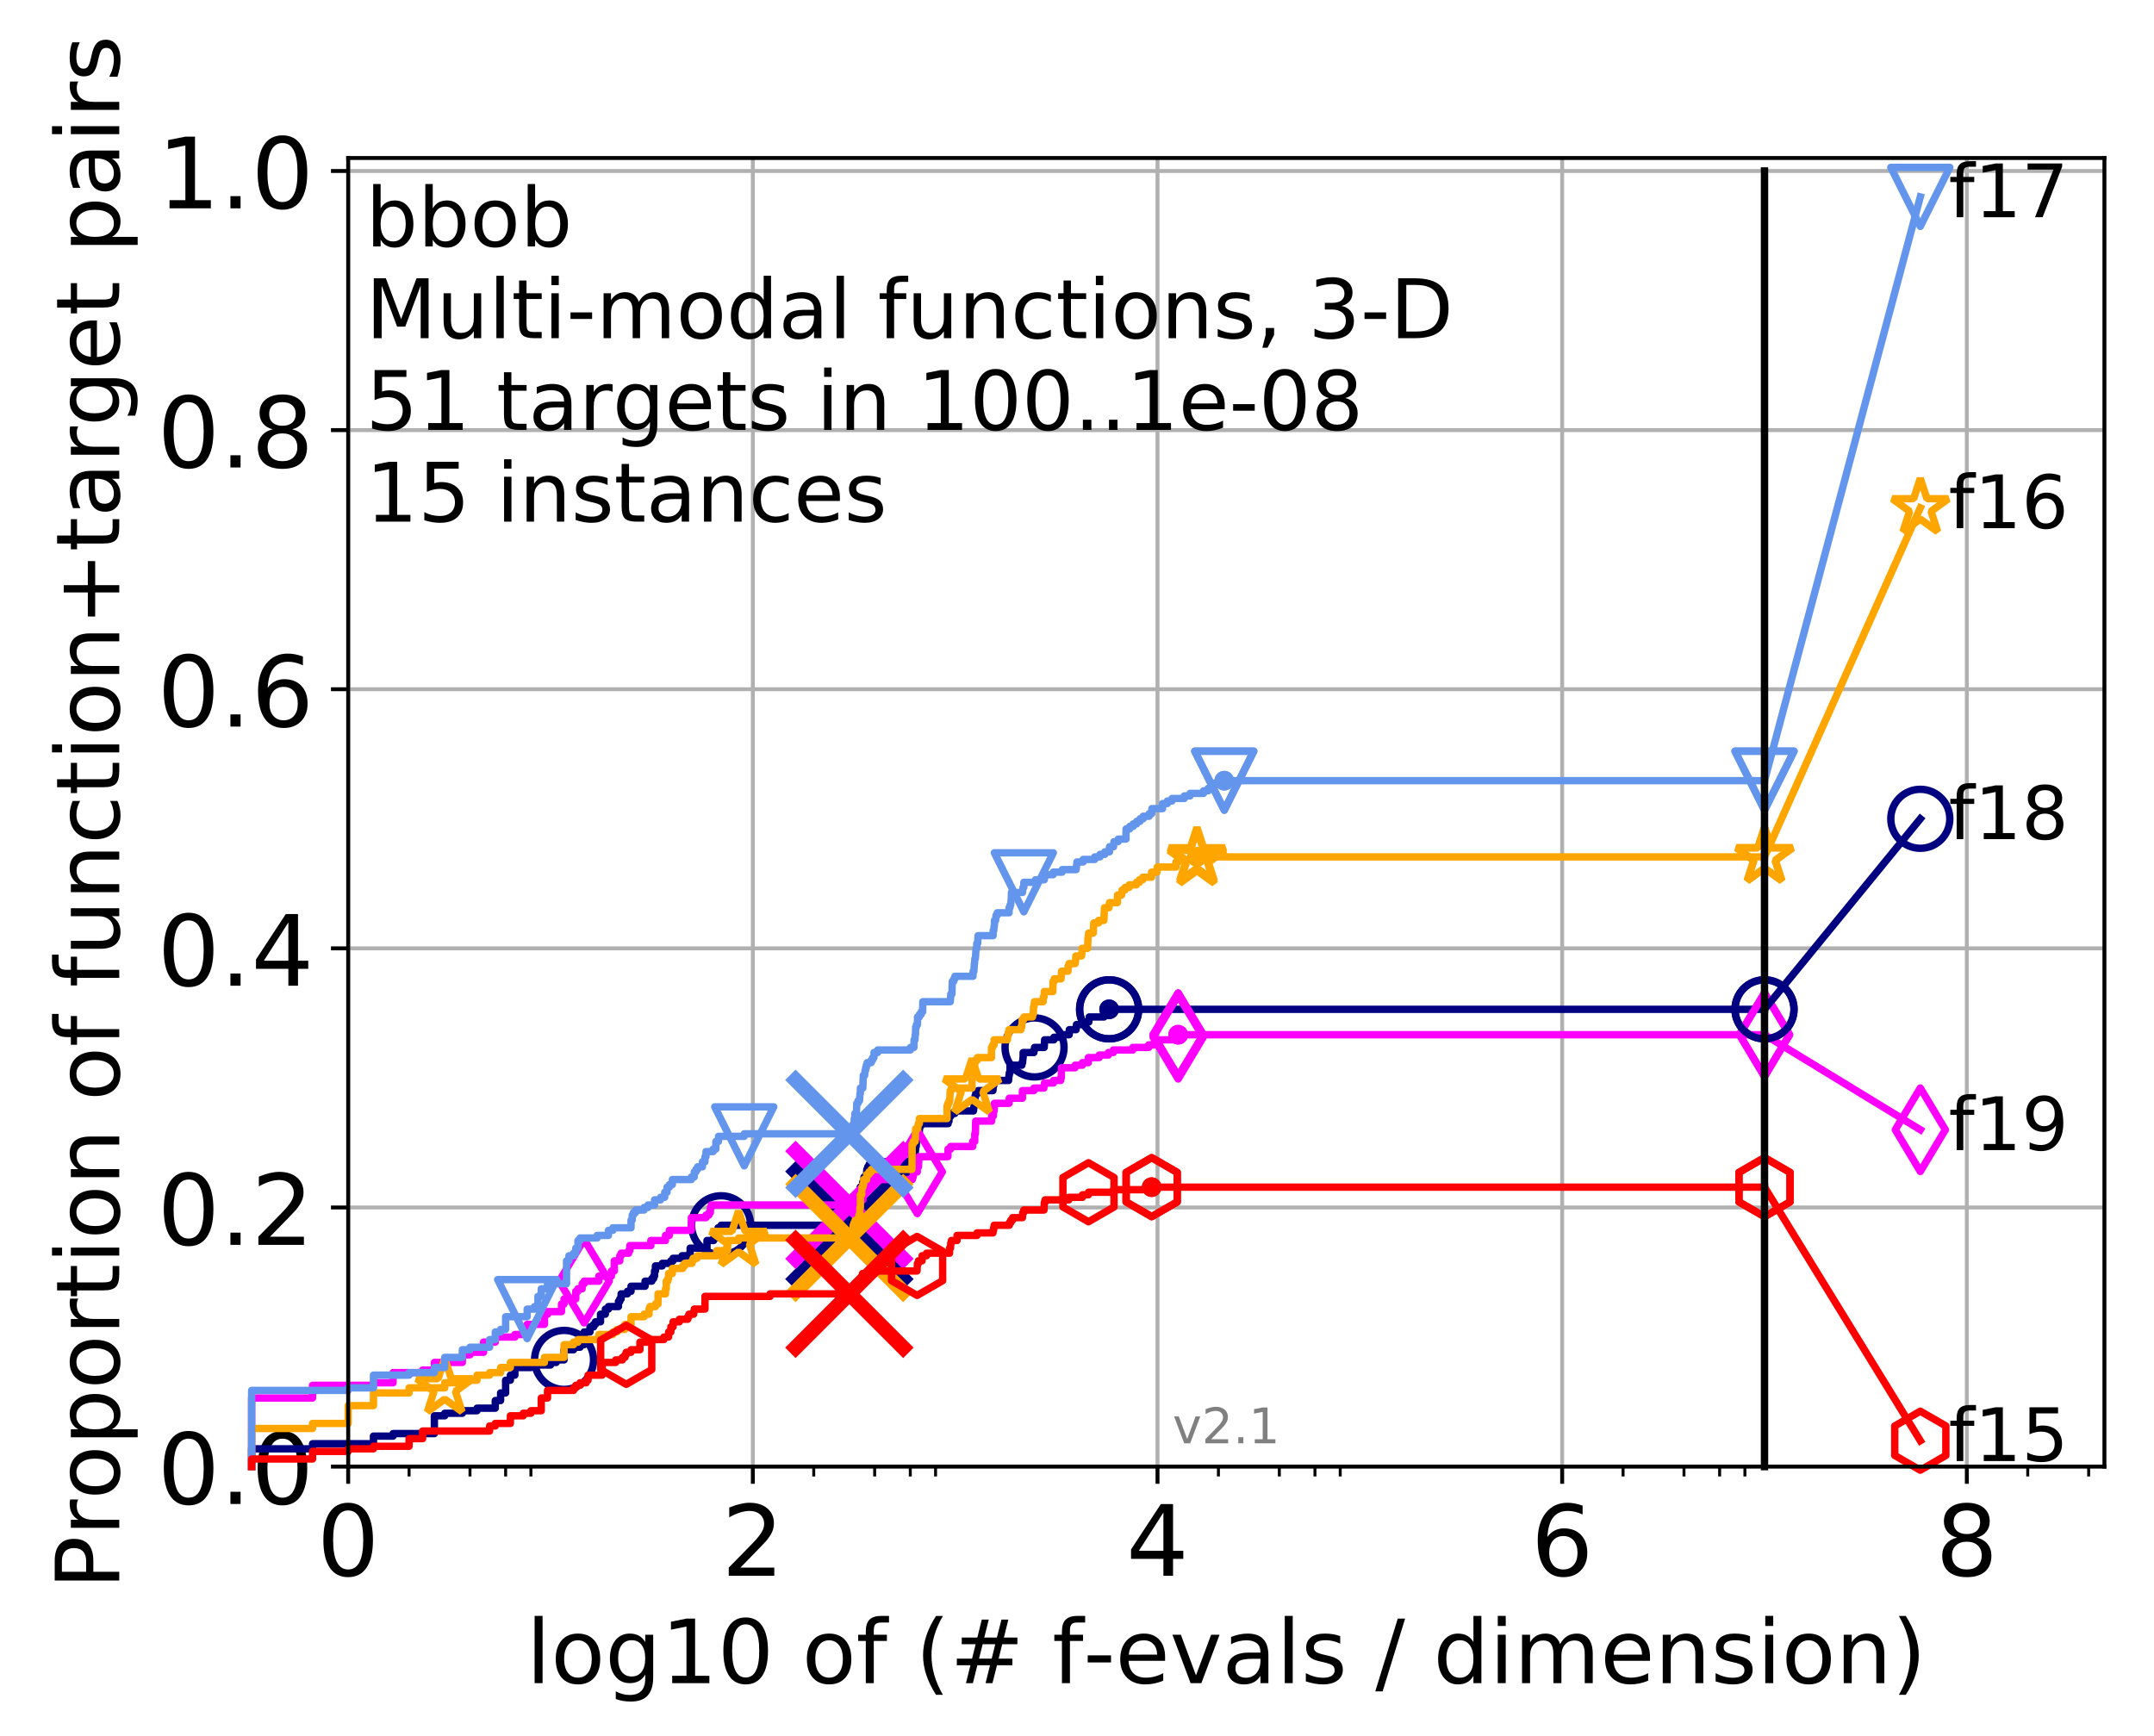 <?xml version="1.0" encoding="utf-8" standalone="no"?>
<!DOCTYPE svg PUBLIC "-//W3C//DTD SVG 1.1//EN"
  "http://www.w3.org/Graphics/SVG/1.1/DTD/svg11.dtd">
<!-- Created with matplotlib (http://matplotlib.org/) -->
<svg height="353pt" version="1.1" viewBox="0 0 438 353" width="438pt" xmlns="http://www.w3.org/2000/svg" xmlns:xlink="http://www.w3.org/1999/xlink">
 <defs>
  <style type="text/css">
*{stroke-linecap:butt;stroke-linejoin:round;}
  </style>
 </defs>
 <g id="figure_1">
  <g id="patch_1">
   <path d="M 0 353.222 
L 438.62 353.222 
L 438.62 0 
L 0 0 
z
" style="fill:#ffffff;"/>
  </g>
  <g id="axes_1">
   <g id="patch_2">
    <path d="M 70.8 298.245 
L 427.92 298.245 
L 427.92 32.133 
L 70.8 32.133 
z
" style="fill:#ffffff;"/>
   </g>
   <g id="matplotlib.axis_1">
    <g id="xtick_1">
     <g id="line2d_1">
      <path clip-path="url(#p22c702a941)" d="M 70.8 298.245 
L 70.8 32.133 
" style="fill:none;stroke:#b0b0b0;stroke-linecap:square;stroke-width:0.8;"/>
     </g>
     <g id="line2d_2">
      <defs>
       <path d="M 0 0 
L 0 3.5 
" id="mbcb59a4329" style="stroke:#000000;stroke-width:0.8;"/>
      </defs>
      <g>
       <use style="stroke:#000000;stroke-width:0.8;" x="70.8" xlink:href="#mbcb59a4329" y="298.245"/>
      </g>
     </g>
     <g id="text_1">
      <!-- 0 -->
      <defs>
       <path d="M 31.781 66.406 
Q 24.172 66.406 20.328 58.906 
Q 16.5 51.422 16.5 36.375 
Q 16.5 21.391 20.328 13.891 
Q 24.172 6.391 31.781 6.391 
Q 39.453 6.391 43.281 13.891 
Q 47.125 21.391 47.125 36.375 
Q 47.125 51.422 43.281 58.906 
Q 39.453 66.406 31.781 66.406 
M 31.781 74.219 
Q 44.047 74.219 50.516 64.516 
Q 56.984 54.828 56.984 36.375 
Q 56.984 17.969 50.516 8.266 
Q 44.047 -1.422 31.781 -1.422 
Q 19.531 -1.422 13.062 8.266 
Q 6.594 17.969 6.594 36.375 
Q 6.594 54.828 13.062 64.516 
Q 19.531 74.219 31.781 74.219 
" id="DejaVuSans-30"/>
      </defs>
      <g transform="translate(64.438 320.442)scale(0.2 -0.2)">
       <use xlink:href="#DejaVuSans-30"/>
      </g>
     </g>
    </g>
    <g id="xtick_2">
     <g id="line2d_3">
      <path clip-path="url(#p22c702a941)" d="M 153.086 298.245 
L 153.086 32.133 
" style="fill:none;stroke:#b0b0b0;stroke-linecap:square;stroke-width:0.8;"/>
     </g>
     <g id="line2d_4">
      <g>
       <use style="stroke:#000000;stroke-width:0.8;" x="153.086" xlink:href="#mbcb59a4329" y="298.245"/>
      </g>
     </g>
     <g id="text_2">
      <!-- 2 -->
      <defs>
       <path d="M 19.188 8.297 
L 53.609 8.297 
L 53.609 0 
L 7.328 0 
L 7.328 8.297 
Q 12.938 14.109 22.625 23.891 
Q 32.328 33.688 34.812 36.531 
Q 39.547 41.844 41.422 45.531 
Q 43.312 49.219 43.312 52.781 
Q 43.312 58.594 39.234 62.25 
Q 35.156 65.922 28.609 65.922 
Q 23.969 65.922 18.812 64.312 
Q 13.672 62.703 7.812 59.422 
L 7.812 69.391 
Q 13.766 71.781 18.938 73 
Q 24.125 74.219 28.422 74.219 
Q 39.75 74.219 46.484 68.547 
Q 53.219 62.891 53.219 53.422 
Q 53.219 48.922 51.531 44.891 
Q 49.859 40.875 45.406 35.406 
Q 44.188 33.984 37.641 27.219 
Q 31.109 20.453 19.188 8.297 
" id="DejaVuSans-32"/>
      </defs>
      <g transform="translate(146.723 320.442)scale(0.2 -0.2)">
       <use xlink:href="#DejaVuSans-32"/>
      </g>
     </g>
    </g>
    <g id="xtick_3">
     <g id="line2d_5">
      <path clip-path="url(#p22c702a941)" d="M 235.371 298.245 
L 235.371 32.133 
" style="fill:none;stroke:#b0b0b0;stroke-linecap:square;stroke-width:0.8;"/>
     </g>
     <g id="line2d_6">
      <g>
       <use style="stroke:#000000;stroke-width:0.8;" x="235.371" xlink:href="#mbcb59a4329" y="298.245"/>
      </g>
     </g>
     <g id="text_3">
      <!-- 4 -->
      <defs>
       <path d="M 37.797 64.312 
L 12.891 25.391 
L 37.797 25.391 
z
M 35.203 72.906 
L 47.609 72.906 
L 47.609 25.391 
L 58.016 25.391 
L 58.016 17.188 
L 47.609 17.188 
L 47.609 0 
L 37.797 0 
L 37.797 17.188 
L 4.891 17.188 
L 4.891 26.703 
z
" id="DejaVuSans-34"/>
      </defs>
      <g transform="translate(229.009 320.442)scale(0.2 -0.2)">
       <use xlink:href="#DejaVuSans-34"/>
      </g>
     </g>
    </g>
    <g id="xtick_4">
     <g id="line2d_7">
      <path clip-path="url(#p22c702a941)" d="M 317.657 298.245 
L 317.657 32.133 
" style="fill:none;stroke:#b0b0b0;stroke-linecap:square;stroke-width:0.8;"/>
     </g>
     <g id="line2d_8">
      <g>
       <use style="stroke:#000000;stroke-width:0.8;" x="317.657" xlink:href="#mbcb59a4329" y="298.245"/>
      </g>
     </g>
     <g id="text_4">
      <!-- 6 -->
      <defs>
       <path d="M 33.016 40.375 
Q 26.375 40.375 22.484 35.828 
Q 18.609 31.297 18.609 23.391 
Q 18.609 15.531 22.484 10.953 
Q 26.375 6.391 33.016 6.391 
Q 39.656 6.391 43.531 10.953 
Q 47.406 15.531 47.406 23.391 
Q 47.406 31.297 43.531 35.828 
Q 39.656 40.375 33.016 40.375 
M 52.594 71.297 
L 52.594 62.312 
Q 48.875 64.062 45.094 64.984 
Q 41.312 65.922 37.594 65.922 
Q 27.828 65.922 22.672 59.328 
Q 17.531 52.734 16.797 39.406 
Q 19.672 43.656 24.016 45.922 
Q 28.375 48.188 33.594 48.188 
Q 44.578 48.188 50.953 41.516 
Q 57.328 34.859 57.328 23.391 
Q 57.328 12.156 50.688 5.359 
Q 44.047 -1.422 33.016 -1.422 
Q 20.359 -1.422 13.672 8.266 
Q 6.984 17.969 6.984 36.375 
Q 6.984 53.656 15.188 63.938 
Q 23.391 74.219 37.203 74.219 
Q 40.922 74.219 44.703 73.484 
Q 48.484 72.75 52.594 71.297 
" id="DejaVuSans-36"/>
      </defs>
      <g transform="translate(311.295 320.442)scale(0.2 -0.2)">
       <use xlink:href="#DejaVuSans-36"/>
      </g>
     </g>
    </g>
    <g id="xtick_5">
     <g id="line2d_9">
      <path clip-path="url(#p22c702a941)" d="M 399.943 298.245 
L 399.943 32.133 
" style="fill:none;stroke:#b0b0b0;stroke-linecap:square;stroke-width:0.8;"/>
     </g>
     <g id="line2d_10">
      <g>
       <use style="stroke:#000000;stroke-width:0.8;" x="399.943" xlink:href="#mbcb59a4329" y="298.245"/>
      </g>
     </g>
     <g id="text_5">
      <!-- 8 -->
      <defs>
       <path d="M 31.781 34.625 
Q 24.75 34.625 20.719 30.859 
Q 16.703 27.094 16.703 20.516 
Q 16.703 13.922 20.719 10.156 
Q 24.75 6.391 31.781 6.391 
Q 38.812 6.391 42.859 10.172 
Q 46.922 13.969 46.922 20.516 
Q 46.922 27.094 42.891 30.859 
Q 38.875 34.625 31.781 34.625 
M 21.922 38.812 
Q 15.578 40.375 12.031 44.719 
Q 8.5 49.078 8.5 55.328 
Q 8.5 64.062 14.719 69.141 
Q 20.953 74.219 31.781 74.219 
Q 42.672 74.219 48.875 69.141 
Q 55.078 64.062 55.078 55.328 
Q 55.078 49.078 51.531 44.719 
Q 48 40.375 41.703 38.812 
Q 48.828 37.156 52.797 32.312 
Q 56.781 27.484 56.781 20.516 
Q 56.781 9.906 50.312 4.234 
Q 43.844 -1.422 31.781 -1.422 
Q 19.734 -1.422 13.25 4.234 
Q 6.781 9.906 6.781 20.516 
Q 6.781 27.484 10.781 32.312 
Q 14.797 37.156 21.922 38.812 
M 18.312 54.391 
Q 18.312 48.734 21.844 45.562 
Q 25.391 42.391 31.781 42.391 
Q 38.141 42.391 41.719 45.562 
Q 45.312 48.734 45.312 54.391 
Q 45.312 60.062 41.719 63.234 
Q 38.141 66.406 31.781 66.406 
Q 25.391 66.406 21.844 63.234 
Q 18.312 60.062 18.312 54.391 
" id="DejaVuSans-38"/>
      </defs>
      <g transform="translate(393.58 320.442)scale(0.2 -0.2)">
       <use xlink:href="#DejaVuSans-38"/>
      </g>
     </g>
    </g>
    <g id="xtick_6">
     <g id="line2d_11">
      <defs>
       <path d="M 0 0 
L 0 2 
" id="me7123d3847" style="stroke:#000000;stroke-width:0.6;"/>
      </defs>
      <g>
       <use style="stroke:#000000;stroke-width:0.6;" x="83.185" xlink:href="#me7123d3847" y="298.245"/>
      </g>
     </g>
    </g>
    <g id="xtick_7">
     <g id="line2d_12">
      <g>
       <use style="stroke:#000000;stroke-width:0.6;" x="95.57" xlink:href="#me7123d3847" y="298.245"/>
      </g>
     </g>
    </g>
    <g id="xtick_8">
     <g id="line2d_13">
      <g>
       <use style="stroke:#000000;stroke-width:0.6;" x="102.815" xlink:href="#me7123d3847" y="298.245"/>
      </g>
     </g>
    </g>
    <g id="xtick_9">
     <g id="line2d_14">
      <g>
       <use style="stroke:#000000;stroke-width:0.6;" x="107.956" xlink:href="#me7123d3847" y="298.245"/>
      </g>
     </g>
    </g>
    <g id="xtick_10">
     <g id="line2d_15">
      <g>
       <use style="stroke:#000000;stroke-width:0.6;" x="165.471" xlink:href="#me7123d3847" y="298.245"/>
      </g>
     </g>
    </g>
    <g id="xtick_11">
     <g id="line2d_16">
      <g>
       <use style="stroke:#000000;stroke-width:0.6;" x="177.856" xlink:href="#me7123d3847" y="298.245"/>
      </g>
     </g>
    </g>
    <g id="xtick_12">
     <g id="line2d_17">
      <g>
       <use style="stroke:#000000;stroke-width:0.6;" x="185.101" xlink:href="#me7123d3847" y="298.245"/>
      </g>
     </g>
    </g>
    <g id="xtick_13">
     <g id="line2d_18">
      <g>
       <use style="stroke:#000000;stroke-width:0.6;" x="190.241" xlink:href="#me7123d3847" y="298.245"/>
      </g>
     </g>
    </g>
    <g id="xtick_14">
     <g id="line2d_19">
      <g>
       <use style="stroke:#000000;stroke-width:0.6;" x="247.757" xlink:href="#me7123d3847" y="298.245"/>
      </g>
     </g>
    </g>
    <g id="xtick_15">
     <g id="line2d_20">
      <g>
       <use style="stroke:#000000;stroke-width:0.6;" x="260.142" xlink:href="#me7123d3847" y="298.245"/>
      </g>
     </g>
    </g>
    <g id="xtick_16">
     <g id="line2d_21">
      <g>
       <use style="stroke:#000000;stroke-width:0.6;" x="267.387" xlink:href="#me7123d3847" y="298.245"/>
      </g>
     </g>
    </g>
    <g id="xtick_17">
     <g id="line2d_22">
      <g>
       <use style="stroke:#000000;stroke-width:0.6;" x="272.527" xlink:href="#me7123d3847" y="298.245"/>
      </g>
     </g>
    </g>
    <g id="xtick_18">
     <g id="line2d_23">
      <g>
       <use style="stroke:#000000;stroke-width:0.6;" x="330.042" xlink:href="#me7123d3847" y="298.245"/>
      </g>
     </g>
    </g>
    <g id="xtick_19">
     <g id="line2d_24">
      <g>
       <use style="stroke:#000000;stroke-width:0.6;" x="342.428" xlink:href="#me7123d3847" y="298.245"/>
      </g>
     </g>
    </g>
    <g id="xtick_20">
     <g id="line2d_25">
      <g>
       <use style="stroke:#000000;stroke-width:0.6;" x="349.673" xlink:href="#me7123d3847" y="298.245"/>
      </g>
     </g>
    </g>
    <g id="xtick_21">
     <g id="line2d_26">
      <g>
       <use style="stroke:#000000;stroke-width:0.6;" x="354.813" xlink:href="#me7123d3847" y="298.245"/>
      </g>
     </g>
    </g>
    <g id="xtick_22">
     <g id="line2d_27">
      <g>
       <use style="stroke:#000000;stroke-width:0.6;" x="412.328" xlink:href="#me7123d3847" y="298.245"/>
      </g>
     </g>
    </g>
    <g id="xtick_23">
     <g id="line2d_28">
      <g>
       <use style="stroke:#000000;stroke-width:0.6;" x="424.713" xlink:href="#me7123d3847" y="298.245"/>
      </g>
     </g>
    </g>
    <g id="text_6">
     <!-- log10 of (# f-evals / dimension) -->
     <defs>
      <path d="M 9.422 75.984 
L 18.406 75.984 
L 18.406 0 
L 9.422 0 
z
" id="DejaVuSans-6c"/>
      <path d="M 30.609 48.391 
Q 23.391 48.391 19.188 42.75 
Q 14.984 37.109 14.984 27.297 
Q 14.984 17.484 19.156 11.844 
Q 23.344 6.203 30.609 6.203 
Q 37.797 6.203 41.984 11.859 
Q 46.188 17.531 46.188 27.297 
Q 46.188 37.016 41.984 42.703 
Q 37.797 48.391 30.609 48.391 
M 30.609 56 
Q 42.328 56 49.016 48.375 
Q 55.719 40.766 55.719 27.297 
Q 55.719 13.875 49.016 6.219 
Q 42.328 -1.422 30.609 -1.422 
Q 18.844 -1.422 12.172 6.219 
Q 5.516 13.875 5.516 27.297 
Q 5.516 40.766 12.172 48.375 
Q 18.844 56 30.609 56 
" id="DejaVuSans-6f"/>
      <path d="M 45.406 27.984 
Q 45.406 37.75 41.375 43.109 
Q 37.359 48.484 30.078 48.484 
Q 22.859 48.484 18.828 43.109 
Q 14.797 37.75 14.797 27.984 
Q 14.797 18.266 18.828 12.891 
Q 22.859 7.516 30.078 7.516 
Q 37.359 7.516 41.375 12.891 
Q 45.406 18.266 45.406 27.984 
M 54.391 6.781 
Q 54.391 -7.172 48.188 -13.984 
Q 42 -20.797 29.203 -20.797 
Q 24.469 -20.797 20.266 -20.094 
Q 16.062 -19.391 12.109 -17.922 
L 12.109 -9.188 
Q 16.062 -11.328 19.922 -12.344 
Q 23.781 -13.375 27.781 -13.375 
Q 36.625 -13.375 41.016 -8.766 
Q 45.406 -4.156 45.406 5.172 
L 45.406 9.625 
Q 42.625 4.781 38.281 2.391 
Q 33.938 0 27.875 0 
Q 17.828 0 11.672 7.656 
Q 5.516 15.328 5.516 27.984 
Q 5.516 40.672 11.672 48.328 
Q 17.828 56 27.875 56 
Q 33.938 56 38.281 53.609 
Q 42.625 51.219 45.406 46.391 
L 45.406 54.688 
L 54.391 54.688 
z
" id="DejaVuSans-67"/>
      <path d="M 12.406 8.297 
L 28.516 8.297 
L 28.516 63.922 
L 10.984 60.406 
L 10.984 69.391 
L 28.422 72.906 
L 38.281 72.906 
L 38.281 8.297 
L 54.391 8.297 
L 54.391 0 
L 12.406 0 
z
" id="DejaVuSans-31"/>
      <path id="DejaVuSans-20"/>
      <path d="M 37.109 75.984 
L 37.109 68.5 
L 28.516 68.5 
Q 23.688 68.5 21.797 66.547 
Q 19.922 64.594 19.922 59.516 
L 19.922 54.688 
L 34.719 54.688 
L 34.719 47.703 
L 19.922 47.703 
L 19.922 0 
L 10.891 0 
L 10.891 47.703 
L 2.297 47.703 
L 2.297 54.688 
L 10.891 54.688 
L 10.891 58.5 
Q 10.891 67.625 15.141 71.797 
Q 19.391 75.984 28.609 75.984 
z
" id="DejaVuSans-66"/>
      <path d="M 31 75.875 
Q 24.469 64.656 21.281 53.656 
Q 18.109 42.672 18.109 31.391 
Q 18.109 20.125 21.312 9.062 
Q 24.516 -2 31 -13.188 
L 23.188 -13.188 
Q 15.875 -1.703 12.234 9.375 
Q 8.594 20.453 8.594 31.391 
Q 8.594 42.281 12.203 53.312 
Q 15.828 64.359 23.188 75.875 
z
" id="DejaVuSans-28"/>
      <path d="M 51.125 44 
L 36.922 44 
L 32.812 27.688 
L 47.125 27.688 
z
M 43.797 71.781 
L 38.719 51.516 
L 52.984 51.516 
L 58.109 71.781 
L 65.922 71.781 
L 60.891 51.516 
L 76.125 51.516 
L 76.125 44 
L 58.984 44 
L 54.984 27.688 
L 70.516 27.688 
L 70.516 20.219 
L 53.078 20.219 
L 48 0 
L 40.188 0 
L 45.219 20.219 
L 30.906 20.219 
L 25.875 0 
L 18.016 0 
L 23.094 20.219 
L 7.719 20.219 
L 7.719 27.688 
L 24.906 27.688 
L 29 44 
L 13.281 44 
L 13.281 51.516 
L 30.906 51.516 
L 35.891 71.781 
z
" id="DejaVuSans-23"/>
      <path d="M 4.891 31.391 
L 31.203 31.391 
L 31.203 23.391 
L 4.891 23.391 
z
" id="DejaVuSans-2d"/>
      <path d="M 56.203 29.594 
L 56.203 25.203 
L 14.891 25.203 
Q 15.484 15.922 20.484 11.062 
Q 25.484 6.203 34.422 6.203 
Q 39.594 6.203 44.453 7.469 
Q 49.312 8.734 54.109 11.281 
L 54.109 2.781 
Q 49.266 0.734 44.188 -0.344 
Q 39.109 -1.422 33.891 -1.422 
Q 20.797 -1.422 13.156 6.188 
Q 5.516 13.812 5.516 26.812 
Q 5.516 40.234 12.766 48.109 
Q 20.016 56 32.328 56 
Q 43.359 56 49.781 48.891 
Q 56.203 41.797 56.203 29.594 
M 47.219 32.234 
Q 47.125 39.594 43.094 43.984 
Q 39.062 48.391 32.422 48.391 
Q 24.906 48.391 20.391 44.141 
Q 15.875 39.891 15.188 32.172 
z
" id="DejaVuSans-65"/>
      <path d="M 2.984 54.688 
L 12.5 54.688 
L 29.594 8.797 
L 46.688 54.688 
L 56.203 54.688 
L 35.688 0 
L 23.484 0 
z
" id="DejaVuSans-76"/>
      <path d="M 34.281 27.484 
Q 23.391 27.484 19.188 25 
Q 14.984 22.516 14.984 16.5 
Q 14.984 11.719 18.141 8.906 
Q 21.297 6.109 26.703 6.109 
Q 34.188 6.109 38.703 11.406 
Q 43.219 16.703 43.219 25.484 
L 43.219 27.484 
z
M 52.203 31.203 
L 52.203 0 
L 43.219 0 
L 43.219 8.297 
Q 40.141 3.328 35.547 0.953 
Q 30.953 -1.422 24.312 -1.422 
Q 15.922 -1.422 10.953 3.297 
Q 6 8.016 6 15.922 
Q 6 25.141 12.172 29.828 
Q 18.359 34.516 30.609 34.516 
L 43.219 34.516 
L 43.219 35.406 
Q 43.219 41.609 39.141 45 
Q 35.062 48.391 27.688 48.391 
Q 23 48.391 18.547 47.266 
Q 14.109 46.141 10.016 43.891 
L 10.016 52.203 
Q 14.938 54.109 19.578 55.047 
Q 24.219 56 28.609 56 
Q 40.484 56 46.344 49.844 
Q 52.203 43.703 52.203 31.203 
" id="DejaVuSans-61"/>
      <path d="M 44.281 53.078 
L 44.281 44.578 
Q 40.484 46.531 36.375 47.5 
Q 32.281 48.484 27.875 48.484 
Q 21.188 48.484 17.844 46.438 
Q 14.5 44.391 14.5 40.281 
Q 14.5 37.156 16.891 35.375 
Q 19.281 33.594 26.516 31.984 
L 29.594 31.297 
Q 39.156 29.25 43.188 25.516 
Q 47.219 21.781 47.219 15.094 
Q 47.219 7.469 41.188 3.016 
Q 35.156 -1.422 24.609 -1.422 
Q 20.219 -1.422 15.453 -0.562 
Q 10.688 0.297 5.422 2 
L 5.422 11.281 
Q 10.406 8.688 15.234 7.391 
Q 20.062 6.109 24.812 6.109 
Q 31.156 6.109 34.562 8.281 
Q 37.984 10.453 37.984 14.406 
Q 37.984 18.062 35.516 20.016 
Q 33.062 21.969 24.703 23.781 
L 21.578 24.516 
Q 13.234 26.266 9.516 29.906 
Q 5.812 33.547 5.812 39.891 
Q 5.812 47.609 11.281 51.797 
Q 16.75 56 26.812 56 
Q 31.781 56 36.172 55.266 
Q 40.578 54.547 44.281 53.078 
" id="DejaVuSans-73"/>
      <path d="M 25.391 72.906 
L 33.688 72.906 
L 8.297 -9.281 
L 0 -9.281 
z
" id="DejaVuSans-2f"/>
      <path d="M 45.406 46.391 
L 45.406 75.984 
L 54.391 75.984 
L 54.391 0 
L 45.406 0 
L 45.406 8.203 
Q 42.578 3.328 38.25 0.953 
Q 33.938 -1.422 27.875 -1.422 
Q 17.969 -1.422 11.734 6.484 
Q 5.516 14.406 5.516 27.297 
Q 5.516 40.188 11.734 48.094 
Q 17.969 56 27.875 56 
Q 33.938 56 38.25 53.625 
Q 42.578 51.266 45.406 46.391 
M 14.797 27.297 
Q 14.797 17.391 18.875 11.75 
Q 22.953 6.109 30.078 6.109 
Q 37.203 6.109 41.297 11.75 
Q 45.406 17.391 45.406 27.297 
Q 45.406 37.203 41.297 42.844 
Q 37.203 48.484 30.078 48.484 
Q 22.953 48.484 18.875 42.844 
Q 14.797 37.203 14.797 27.297 
" id="DejaVuSans-64"/>
      <path d="M 9.422 54.688 
L 18.406 54.688 
L 18.406 0 
L 9.422 0 
z
M 9.422 75.984 
L 18.406 75.984 
L 18.406 64.594 
L 9.422 64.594 
z
" id="DejaVuSans-69"/>
      <path d="M 52 44.188 
Q 55.375 50.25 60.062 53.125 
Q 64.75 56 71.094 56 
Q 79.641 56 84.281 50.016 
Q 88.922 44.047 88.922 33.016 
L 88.922 0 
L 79.891 0 
L 79.891 32.719 
Q 79.891 40.578 77.094 44.375 
Q 74.312 48.188 68.609 48.188 
Q 61.625 48.188 57.562 43.547 
Q 53.516 38.922 53.516 30.906 
L 53.516 0 
L 44.484 0 
L 44.484 32.719 
Q 44.484 40.625 41.703 44.406 
Q 38.922 48.188 33.109 48.188 
Q 26.219 48.188 22.156 43.531 
Q 18.109 38.875 18.109 30.906 
L 18.109 0 
L 9.078 0 
L 9.078 54.688 
L 18.109 54.688 
L 18.109 46.188 
Q 21.188 51.219 25.484 53.609 
Q 29.781 56 35.688 56 
Q 41.656 56 45.828 52.969 
Q 50 49.953 52 44.188 
" id="DejaVuSans-6d"/>
      <path d="M 54.891 33.016 
L 54.891 0 
L 45.906 0 
L 45.906 32.719 
Q 45.906 40.484 42.875 44.328 
Q 39.844 48.188 33.797 48.188 
Q 26.516 48.188 22.312 43.547 
Q 18.109 38.922 18.109 30.906 
L 18.109 0 
L 9.078 0 
L 9.078 54.688 
L 18.109 54.688 
L 18.109 46.188 
Q 21.344 51.125 25.703 53.562 
Q 30.078 56 35.797 56 
Q 45.219 56 50.047 50.172 
Q 54.891 44.344 54.891 33.016 
" id="DejaVuSans-6e"/>
      <path d="M 8.016 75.875 
L 15.828 75.875 
Q 23.141 64.359 26.781 53.312 
Q 30.422 42.281 30.422 31.391 
Q 30.422 20.453 26.781 9.375 
Q 23.141 -1.703 15.828 -13.188 
L 8.016 -13.188 
Q 14.5 -2 17.703 9.062 
Q 20.906 20.125 20.906 31.391 
Q 20.906 42.672 17.703 53.656 
Q 14.5 64.656 8.016 75.875 
" id="DejaVuSans-29"/>
     </defs>
     <g transform="translate(107.015 342.279)scale(0.18 -0.18)">
      <use xlink:href="#DejaVuSans-6c"/>
      <use x="27.783" xlink:href="#DejaVuSans-6f"/>
      <use x="88.965" xlink:href="#DejaVuSans-67"/>
      <use x="152.441" xlink:href="#DejaVuSans-31"/>
      <use x="216.064" xlink:href="#DejaVuSans-30"/>
      <use x="279.688" xlink:href="#DejaVuSans-20"/>
      <use x="311.475" xlink:href="#DejaVuSans-6f"/>
      <use x="372.656" xlink:href="#DejaVuSans-66"/>
      <use x="407.861" xlink:href="#DejaVuSans-20"/>
      <use x="439.648" xlink:href="#DejaVuSans-28"/>
      <use x="478.662" xlink:href="#DejaVuSans-23"/>
      <use x="562.451" xlink:href="#DejaVuSans-20"/>
      <use x="594.238" xlink:href="#DejaVuSans-66"/>
      <use x="629.365" xlink:href="#DejaVuSans-2d"/>
      <use x="665.449" xlink:href="#DejaVuSans-65"/>
      <use x="726.973" xlink:href="#DejaVuSans-76"/>
      <use x="786.152" xlink:href="#DejaVuSans-61"/>
      <use x="847.432" xlink:href="#DejaVuSans-6c"/>
      <use x="875.215" xlink:href="#DejaVuSans-73"/>
      <use x="927.314" xlink:href="#DejaVuSans-20"/>
      <use x="959.102" xlink:href="#DejaVuSans-2f"/>
      <use x="992.793" xlink:href="#DejaVuSans-20"/>
      <use x="1024.58" xlink:href="#DejaVuSans-64"/>
      <use x="1088.057" xlink:href="#DejaVuSans-69"/>
      <use x="1115.84" xlink:href="#DejaVuSans-6d"/>
      <use x="1213.252" xlink:href="#DejaVuSans-65"/>
      <use x="1274.775" xlink:href="#DejaVuSans-6e"/>
      <use x="1338.154" xlink:href="#DejaVuSans-73"/>
      <use x="1390.254" xlink:href="#DejaVuSans-69"/>
      <use x="1418.037" xlink:href="#DejaVuSans-6f"/>
      <use x="1479.219" xlink:href="#DejaVuSans-6e"/>
      <use x="1542.598" xlink:href="#DejaVuSans-29"/>
     </g>
    </g>
   </g>
   <g id="matplotlib.axis_2">
    <g id="ytick_1">
     <g id="line2d_29">
      <path clip-path="url(#p22c702a941)" d="M 70.8 298.245 
L 427.92 298.245 
" style="fill:none;stroke:#b0b0b0;stroke-linecap:square;stroke-width:0.8;"/>
     </g>
     <g id="line2d_30">
      <defs>
       <path d="M 0 0 
L -3.5 0 
" id="m197925b8de" style="stroke:#000000;stroke-width:0.8;"/>
      </defs>
      <g>
       <use style="stroke:#000000;stroke-width:0.8;" x="70.8" xlink:href="#m197925b8de" y="298.245"/>
      </g>
     </g>
     <g id="text_7">
      <!-- 0.0 -->
      <defs>
       <path d="M 10.688 12.406 
L 21 12.406 
L 21 0 
L 10.688 0 
z
" id="DejaVuSans-2e"/>
      </defs>
      <g transform="translate(31.994 305.844)scale(0.2 -0.2)">
       <use xlink:href="#DejaVuSans-30"/>
       <use x="63.623" xlink:href="#DejaVuSans-2e"/>
       <use x="95.41" xlink:href="#DejaVuSans-30"/>
      </g>
     </g>
    </g>
    <g id="ytick_2">
     <g id="line2d_31">
      <path clip-path="url(#p22c702a941)" d="M 70.8 245.55 
L 427.92 245.55 
" style="fill:none;stroke:#b0b0b0;stroke-linecap:square;stroke-width:0.8;"/>
     </g>
     <g id="line2d_32">
      <g>
       <use style="stroke:#000000;stroke-width:0.8;" x="70.8" xlink:href="#m197925b8de" y="245.55"/>
      </g>
     </g>
     <g id="text_8">
      <!-- 0.2 -->
      <g transform="translate(31.994 253.148)scale(0.2 -0.2)">
       <use xlink:href="#DejaVuSans-30"/>
       <use x="63.623" xlink:href="#DejaVuSans-2e"/>
       <use x="95.41" xlink:href="#DejaVuSans-32"/>
      </g>
     </g>
    </g>
    <g id="ytick_3">
     <g id="line2d_33">
      <path clip-path="url(#p22c702a941)" d="M 70.8 192.854 
L 427.92 192.854 
" style="fill:none;stroke:#b0b0b0;stroke-linecap:square;stroke-width:0.8;"/>
     </g>
     <g id="line2d_34">
      <g>
       <use style="stroke:#000000;stroke-width:0.8;" x="70.8" xlink:href="#m197925b8de" y="192.854"/>
      </g>
     </g>
     <g id="text_9">
      <!-- 0.4 -->
      <g transform="translate(31.994 200.453)scale(0.2 -0.2)">
       <use xlink:href="#DejaVuSans-30"/>
       <use x="63.623" xlink:href="#DejaVuSans-2e"/>
       <use x="95.41" xlink:href="#DejaVuSans-34"/>
      </g>
     </g>
    </g>
    <g id="ytick_4">
     <g id="line2d_35">
      <path clip-path="url(#p22c702a941)" d="M 70.8 140.159 
L 427.92 140.159 
" style="fill:none;stroke:#b0b0b0;stroke-linecap:square;stroke-width:0.8;"/>
     </g>
     <g id="line2d_36">
      <g>
       <use style="stroke:#000000;stroke-width:0.8;" x="70.8" xlink:href="#m197925b8de" y="140.159"/>
      </g>
     </g>
     <g id="text_10">
      <!-- 0.6 -->
      <g transform="translate(31.994 147.757)scale(0.2 -0.2)">
       <use xlink:href="#DejaVuSans-30"/>
       <use x="63.623" xlink:href="#DejaVuSans-2e"/>
       <use x="95.41" xlink:href="#DejaVuSans-36"/>
      </g>
     </g>
    </g>
    <g id="ytick_5">
     <g id="line2d_37">
      <path clip-path="url(#p22c702a941)" d="M 70.8 87.464 
L 427.92 87.464 
" style="fill:none;stroke:#b0b0b0;stroke-linecap:square;stroke-width:0.8;"/>
     </g>
     <g id="line2d_38">
      <g>
       <use style="stroke:#000000;stroke-width:0.8;" x="70.8" xlink:href="#m197925b8de" y="87.464"/>
      </g>
     </g>
     <g id="text_11">
      <!-- 0.8 -->
      <g transform="translate(31.994 95.062)scale(0.2 -0.2)">
       <use xlink:href="#DejaVuSans-30"/>
       <use x="63.623" xlink:href="#DejaVuSans-2e"/>
       <use x="95.41" xlink:href="#DejaVuSans-38"/>
      </g>
     </g>
    </g>
    <g id="ytick_6">
     <g id="line2d_39">
      <path clip-path="url(#p22c702a941)" d="M 70.8 34.768 
L 427.92 34.768 
" style="fill:none;stroke:#b0b0b0;stroke-linecap:square;stroke-width:0.8;"/>
     </g>
     <g id="line2d_40">
      <g>
       <use style="stroke:#000000;stroke-width:0.8;" x="70.8" xlink:href="#m197925b8de" y="34.768"/>
      </g>
     </g>
     <g id="text_12">
      <!-- 1.0 -->
      <g transform="translate(31.994 42.367)scale(0.2 -0.2)">
       <use xlink:href="#DejaVuSans-31"/>
       <use x="63.623" xlink:href="#DejaVuSans-2e"/>
       <use x="95.41" xlink:href="#DejaVuSans-30"/>
      </g>
     </g>
    </g>
    <g id="text_13">
     <!-- Proportion of function+target pairs -->
     <defs>
      <path d="M 19.672 64.797 
L 19.672 37.406 
L 32.078 37.406 
Q 38.969 37.406 42.719 40.969 
Q 46.484 44.531 46.484 51.125 
Q 46.484 57.672 42.719 61.234 
Q 38.969 64.797 32.078 64.797 
z
M 9.812 72.906 
L 32.078 72.906 
Q 44.344 72.906 50.609 67.359 
Q 56.891 61.812 56.891 51.125 
Q 56.891 40.328 50.609 34.812 
Q 44.344 29.297 32.078 29.297 
L 19.672 29.297 
L 19.672 0 
L 9.812 0 
z
" id="DejaVuSans-50"/>
      <path d="M 41.109 46.297 
Q 39.594 47.172 37.812 47.578 
Q 36.031 48 33.891 48 
Q 26.266 48 22.188 43.047 
Q 18.109 38.094 18.109 28.812 
L 18.109 0 
L 9.078 0 
L 9.078 54.688 
L 18.109 54.688 
L 18.109 46.188 
Q 20.953 51.172 25.484 53.578 
Q 30.031 56 36.531 56 
Q 37.453 56 38.578 55.875 
Q 39.703 55.766 41.062 55.516 
z
" id="DejaVuSans-72"/>
      <path d="M 18.109 8.203 
L 18.109 -20.797 
L 9.078 -20.797 
L 9.078 54.688 
L 18.109 54.688 
L 18.109 46.391 
Q 20.953 51.266 25.266 53.625 
Q 29.594 56 35.594 56 
Q 45.562 56 51.781 48.094 
Q 58.016 40.188 58.016 27.297 
Q 58.016 14.406 51.781 6.484 
Q 45.562 -1.422 35.594 -1.422 
Q 29.594 -1.422 25.266 0.953 
Q 20.953 3.328 18.109 8.203 
M 48.688 27.297 
Q 48.688 37.203 44.609 42.844 
Q 40.531 48.484 33.406 48.484 
Q 26.266 48.484 22.188 42.844 
Q 18.109 37.203 18.109 27.297 
Q 18.109 17.391 22.188 11.75 
Q 26.266 6.109 33.406 6.109 
Q 40.531 6.109 44.609 11.75 
Q 48.688 17.391 48.688 27.297 
" id="DejaVuSans-70"/>
      <path d="M 18.312 70.219 
L 18.312 54.688 
L 36.812 54.688 
L 36.812 47.703 
L 18.312 47.703 
L 18.312 18.016 
Q 18.312 11.328 20.141 9.422 
Q 21.969 7.516 27.594 7.516 
L 36.812 7.516 
L 36.812 0 
L 27.594 0 
Q 17.188 0 13.234 3.875 
Q 9.281 7.766 9.281 18.016 
L 9.281 47.703 
L 2.688 47.703 
L 2.688 54.688 
L 9.281 54.688 
L 9.281 70.219 
z
" id="DejaVuSans-74"/>
      <path d="M 8.5 21.578 
L 8.5 54.688 
L 17.484 54.688 
L 17.484 21.922 
Q 17.484 14.156 20.5 10.266 
Q 23.531 6.391 29.594 6.391 
Q 36.859 6.391 41.078 11.031 
Q 45.312 15.672 45.312 23.688 
L 45.312 54.688 
L 54.297 54.688 
L 54.297 0 
L 45.312 0 
L 45.312 8.406 
Q 42.047 3.422 37.719 1 
Q 33.406 -1.422 27.688 -1.422 
Q 18.266 -1.422 13.375 4.438 
Q 8.5 10.297 8.5 21.578 
M 31.109 56 
z
" id="DejaVuSans-75"/>
      <path d="M 48.781 52.594 
L 48.781 44.188 
Q 44.969 46.297 41.141 47.344 
Q 37.312 48.391 33.406 48.391 
Q 24.656 48.391 19.812 42.844 
Q 14.984 37.312 14.984 27.297 
Q 14.984 17.281 19.812 11.734 
Q 24.656 6.203 33.406 6.203 
Q 37.312 6.203 41.141 7.25 
Q 44.969 8.297 48.781 10.406 
L 48.781 2.094 
Q 45.016 0.344 40.984 -0.531 
Q 36.969 -1.422 32.422 -1.422 
Q 20.062 -1.422 12.781 6.344 
Q 5.516 14.109 5.516 27.297 
Q 5.516 40.672 12.859 48.328 
Q 20.219 56 33.016 56 
Q 37.156 56 41.109 55.141 
Q 45.062 54.297 48.781 52.594 
" id="DejaVuSans-63"/>
      <path d="M 46 62.703 
L 46 35.5 
L 73.188 35.5 
L 73.188 27.203 
L 46 27.203 
L 46 0 
L 37.797 0 
L 37.797 27.203 
L 10.594 27.203 
L 10.594 35.5 
L 37.797 35.5 
L 37.797 62.703 
z
" id="DejaVuSans-2b"/>
     </defs>
     <g transform="translate(24.25 323.179)rotate(-90)scale(0.18 -0.18)">
      <use xlink:href="#DejaVuSans-50"/>
      <use x="60.287" xlink:href="#DejaVuSans-72"/>
      <use x="101.369" xlink:href="#DejaVuSans-6f"/>
      <use x="162.551" xlink:href="#DejaVuSans-70"/>
      <use x="226.027" xlink:href="#DejaVuSans-6f"/>
      <use x="287.209" xlink:href="#DejaVuSans-72"/>
      <use x="328.322" xlink:href="#DejaVuSans-74"/>
      <use x="367.531" xlink:href="#DejaVuSans-69"/>
      <use x="395.314" xlink:href="#DejaVuSans-6f"/>
      <use x="456.496" xlink:href="#DejaVuSans-6e"/>
      <use x="519.875" xlink:href="#DejaVuSans-20"/>
      <use x="551.662" xlink:href="#DejaVuSans-6f"/>
      <use x="612.844" xlink:href="#DejaVuSans-66"/>
      <use x="648.049" xlink:href="#DejaVuSans-20"/>
      <use x="679.836" xlink:href="#DejaVuSans-66"/>
      <use x="715.041" xlink:href="#DejaVuSans-75"/>
      <use x="778.42" xlink:href="#DejaVuSans-6e"/>
      <use x="841.799" xlink:href="#DejaVuSans-63"/>
      <use x="896.779" xlink:href="#DejaVuSans-74"/>
      <use x="935.988" xlink:href="#DejaVuSans-69"/>
      <use x="963.771" xlink:href="#DejaVuSans-6f"/>
      <use x="1024.953" xlink:href="#DejaVuSans-6e"/>
      <use x="1088.332" xlink:href="#DejaVuSans-2b"/>
      <use x="1172.121" xlink:href="#DejaVuSans-74"/>
      <use x="1211.33" xlink:href="#DejaVuSans-61"/>
      <use x="1272.609" xlink:href="#DejaVuSans-72"/>
      <use x="1313.707" xlink:href="#DejaVuSans-67"/>
      <use x="1377.184" xlink:href="#DejaVuSans-65"/>
      <use x="1438.707" xlink:href="#DejaVuSans-74"/>
      <use x="1477.916" xlink:href="#DejaVuSans-20"/>
      <use x="1509.703" xlink:href="#DejaVuSans-70"/>
      <use x="1573.18" xlink:href="#DejaVuSans-61"/>
      <use x="1634.459" xlink:href="#DejaVuSans-69"/>
      <use x="1662.242" xlink:href="#DejaVuSans-72"/>
      <use x="1703.355" xlink:href="#DejaVuSans-73"/>
     </g>
    </g>
   </g>
   <g id="line2d_41">
    <defs>
     <path d="M 0 1.5 
C 0.398 1.5 0.779 1.342 1.061 1.061 
C 1.342 0.779 1.5 0.398 1.5 0 
C 1.5 -0.398 1.342 -0.779 1.061 -1.061 
C 0.779 -1.342 0.398 -1.5 0 -1.5 
C -0.398 -1.5 -0.779 -1.342 -1.061 -1.061 
C -1.342 -0.779 -1.5 -0.398 -1.5 0 
C -1.5 0.398 -1.342 0.779 -1.061 1.061 
C -0.779 1.342 -0.398 1.5 0 1.5 
z
" id="m03c1160df3" style="stroke:#000080;"/>
    </defs>
    <g>
     <use style="fill:#000080;stroke:#000080;" x="225.533" xlink:href="#m03c1160df3" y="205.253"/>
     <use style="fill:#000080;stroke:#000080;" x="225.533" xlink:href="#m03c1160df3" y="205.253"/>
    </g>
   </g>
   <g id="line2d_42">
    <path d="M 51.17 298.245 
L 51.17 294.629 
L 63.555 294.629 
L 63.555 293.596 
L 75.94 293.596 
L 75.94 292.046 
L 79.927 292.046 
L 79.927 291.529 
L 88.326 291.529 
L 88.326 287.913 
L 90.43 287.913 
L 90.43 287.396 
L 94.016 287.396 
L 94.016 286.88 
L 97.001 286.88 
L 97.001 286.363 
L 100.711 286.363 
L 100.711 284.813 
L 101.794 284.813 
L 101.794 283.263 
L 102.815 283.263 
L 102.815 280.68 
L 103.781 280.68 
L 103.781 279.647 
L 104.698 279.647 
L 104.698 278.097 
L 107.956 278.097 
L 107.956 277.58 
L 111.943 277.58 
L 111.943 277.064 
L 113.096 277.064 
L 113.096 276.547 
L 114.697 276.547 
L 114.697 274.481 
L 116.631 274.481 
L 116.631 273.964 
L 117.955 273.964 
L 117.955 273.448 
L 118.786 273.448 
L 118.786 270.864 
L 119.965 270.864 
L 119.965 269.831 
L 120.709 269.831 
L 120.709 269.315 
L 121.07 269.315 
L 121.07 268.798 
L 122.112 268.798 
L 122.112 267.248 
L 123.095 267.248 
L 123.095 266.215 
L 123.722 266.215 
L 123.722 265.698 
L 125.758 265.698 
L 125.758 264.665 
L 126.031 264.665 
L 126.031 264.148 
L 126.3 264.148 
L 126.3 263.115 
L 127.586 263.115 
L 127.586 262.598 
L 128.315 262.598 
L 128.315 261.565 
L 131.171 261.565 
L 131.171 260.532 
L 132.539 260.532 
L 132.539 260.015 
L 132.911 260.015 
L 132.911 259.499 
L 133.095 259.499 
L 133.095 258.465 
L 133.276 258.465 
L 133.276 257.432 
L 134.665 257.432 
L 134.665 256.916 
L 136.413 256.916 
L 136.413 256.399 
L 136.862 256.399 
L 136.862 255.882 
L 138.685 255.882 
L 138.685 255.366 
L 140.218 255.366 
L 140.218 254.849 
L 140.339 254.849 
L 140.339 253.816 
L 143.759 253.816 
L 143.759 252.266 
L 145.111 252.266 
L 145.111 251.749 
L 145.661 251.749 
L 145.661 251.233 
L 146.019 251.233 
L 146.019 249.683 
L 146.627 249.683 
L 146.627 249.166 
L 172.933 249.166 
L 172.933 248.65 
L 173.398 248.65 
L 173.398 248.133 
L 173.569 248.133 
L 173.663 246.583 
L 173.682 246.583 
L 173.682 246.067 
L 174.017 246.067 
L 174.091 245.033 
L 174.164 245.033 
L 174.164 244 
L 174.581 244 
L 174.581 243.483 
L 174.776 243.483 
L 174.829 241.934 
L 174.917 241.934 
L 174.917 241.417 
L 175.436 241.417 
L 175.436 240.384 
L 175.69 240.384 
L 175.69 239.35 
L 176.171 239.35 
L 176.269 237.801 
L 176.447 237.801 
L 176.447 237.284 
L 176.751 237.284 
L 176.751 236.767 
L 177.692 236.767 
L 177.692 236.251 
L 185.23 236.251 
L 185.23 235.734 
L 185.639 235.734 
L 185.668 234.701 
L 185.84 234.701 
L 185.84 234.184 
L 186.133 234.184 
L 186.236 233.151 
L 186.301 233.151 
L 186.384 231.601 
L 186.495 231.601 
L 186.55 230.568 
L 186.912 230.568 
L 187.002 229.018 
L 187.232 229.018 
L 187.232 228.501 
L 192.79 228.501 
L 192.79 227.985 
L 192.97 227.985 
L 192.97 226.952 
L 193.368 226.952 
L 193.368 226.435 
L 194.163 226.435 
L 194.163 225.918 
L 197.952 225.918 
L 198.063 224.885 
L 198.206 224.885 
L 198.278 222.819 
L 198.415 222.819 
L 198.415 222.302 
L 198.866 222.302 
L 198.866 221.785 
L 201.905 221.785 
L 201.998 220.752 
L 202.09 220.752 
L 202.09 219.719 
L 205.092 219.719 
L 205.169 218.686 
L 205.227 218.686 
L 205.227 218.169 
L 205.375 218.169 
L 205.387 216.619 
L 207.795 216.619 
L 207.795 216.102 
L 207.928 216.102 
L 208.022 215.069 
L 208.05 215.069 
L 208.05 214.036 
L 210.233 214.036 
L 210.233 213.519 
L 210.366 213.519 
L 210.366 213.003 
L 212.332 213.003 
L 212.416 211.453 
L 214.306 211.453 
L 214.306 210.936 
L 215.834 210.936 
L 215.834 210.42 
L 217.409 210.42 
L 217.441 209.386 
L 218.816 209.386 
L 218.892 208.353 
L 220.191 208.353 
L 220.191 207.837 
L 221.403 207.837 
L 221.482 206.803 
L 224.509 206.803 
L 224.509 206.287 
L 225.492 206.287 
L 225.533 205.253 
L 358.8 205.253 
L 358.8 205.253 
" style="fill:none;stroke:#000080;stroke-linecap:square;stroke-width:1.5;"/>
   </g>
   <g id="line2d_43">
    <defs>
     <path d="M 0 6 
C 1.591 6 3.117 5.368 4.243 4.243 
C 5.368 3.117 6 1.591 6 0 
C 6 -1.591 5.368 -3.117 4.243 -4.243 
C 3.117 -5.368 1.591 -6 0 -6 
C -1.591 -6 -3.117 -5.368 -4.243 -4.243 
C -5.368 -3.117 -6 -1.591 -6 0 
C -6 1.591 -5.368 3.117 -4.243 4.243 
C -3.117 5.368 -1.591 6 0 6 
z
" id="me22705989e" style="stroke:#000080;stroke-width:1.5;"/>
    </defs>
    <g>
     <use style="fill:none;stroke:#000080;stroke-width:1.5;" x="114.697" xlink:href="#me22705989e" y="276.547"/>
     <use style="fill:none;stroke:#000080;stroke-width:1.5;" x="146.627" xlink:href="#me22705989e" y="249.166"/>
     <use style="fill:none;stroke:#000080;stroke-width:1.5;" x="210.366" xlink:href="#me22705989e" y="213.003"/>
     <use style="fill:none;stroke:#000080;stroke-width:1.5;" x="225.533" xlink:href="#me22705989e" y="205.253"/>
     <use style="fill:none;stroke:#000080;stroke-width:1.5;" x="225.533" xlink:href="#me22705989e" y="205.253"/>
     <use style="fill:none;stroke:#000080;stroke-width:1.5;" x="358.8" xlink:href="#me22705989e" y="205.253"/>
    </g>
   </g>
   <g id="line2d_44"/>
   <g id="line2d_45">
    <path clip-path="url(#p22c702a941)" d="M 172.716 249.166 
" style="fill:none;stroke:#000080;stroke-linecap:square;stroke-width:1.5;"/>
    <defs>
     <path d="M -12 12 
L 12 -12 
M -12 -12 
L 12 12 
" id="mfe9e141352" style="stroke:#000080;stroke-width:3;"/>
    </defs>
    <g clip-path="url(#p22c702a941)">
     <use style="fill:#000080;stroke:#000080;stroke-width:3;" x="172.716" xlink:href="#mfe9e141352" y="249.166"/>
    </g>
   </g>
   <g id="line2d_46">
    <defs>
     <path d="M 0 1.5 
C 0.398 1.5 0.779 1.342 1.061 1.061 
C 1.342 0.779 1.5 0.398 1.5 0 
C 1.5 -0.398 1.342 -0.779 1.061 -1.061 
C 0.779 -1.342 0.398 -1.5 0 -1.5 
C -0.398 -1.5 -0.779 -1.342 -1.061 -1.061 
C -1.342 -0.779 -1.5 -0.398 -1.5 0 
C -1.5 0.398 -1.342 0.779 -1.061 1.061 
C -0.779 1.342 -0.398 1.5 0 1.5 
z
" id="m412744960d" style="stroke:#ff00ff;"/>
    </defs>
    <g>
     <use style="fill:#ff00ff;stroke:#ff00ff;" x="239.571" xlink:href="#m412744960d" y="210.42"/>
     <use style="fill:#ff00ff;stroke:#ff00ff;" x="239.571" xlink:href="#m412744960d" y="210.42"/>
    </g>
   </g>
   <g id="line2d_47">
    <path d="M 51.17 298.245 
L 51.17 284.297 
L 63.555 284.297 
L 63.555 281.713 
L 75.94 281.713 
L 75.94 281.197 
L 79.927 281.197 
L 79.927 279.13 
L 85.94 279.13 
L 85.94 278.614 
L 88.326 278.614 
L 88.326 277.064 
L 94.016 277.064 
L 94.016 275.514 
L 95.57 275.514 
L 95.57 274.997 
L 98.325 274.997 
L 98.325 272.931 
L 100.711 272.931 
L 100.711 271.898 
L 104.698 271.898 
L 104.698 271.381 
L 107.195 271.381 
L 107.195 269.315 
L 110.71 269.315 
L 110.71 267.248 
L 111.337 267.248 
L 111.337 266.731 
L 114.179 266.731 
L 114.179 265.182 
L 114.697 265.182 
L 114.697 264.148 
L 117.083 264.148 
L 117.083 262.598 
L 117.524 262.598 
L 117.524 262.082 
L 118.375 262.082 
L 118.375 261.049 
L 118.786 261.049 
L 118.786 260.532 
L 121.771 260.532 
L 121.771 259.499 
L 124.328 259.499 
L 124.328 258.465 
L 124.914 258.465 
L 124.914 256.399 
L 126.031 256.399 
L 126.031 255.366 
L 126.3 255.366 
L 126.3 254.849 
L 127.832 254.849 
L 127.832 254.333 
L 128.075 254.333 
L 128.075 253.299 
L 132.35 253.299 
L 132.35 252.266 
L 135.32 252.266 
L 135.32 251.233 
L 136.108 251.233 
L 136.108 250.2 
L 140.581 250.2 
L 140.581 247.616 
L 143.557 247.616 
L 143.557 247.1 
L 144.156 247.1 
L 144.156 246.583 
L 144.448 246.583 
L 144.448 245.55 
L 144.64 245.55 
L 144.64 245.033 
L 173.72 245.033 
L 173.72 244.517 
L 174.473 244.517 
L 174.473 244 
L 175.453 244 
L 175.453 240.9 
L 176.073 240.9 
L 176.089 239.867 
L 185.523 239.867 
L 185.523 239.35 
L 185.706 239.35 
L 185.706 238.317 
L 186.522 238.317 
L 186.522 237.284 
L 186.768 237.284 
L 186.867 235.217 
L 192.752 235.217 
L 192.778 233.668 
L 193.306 233.668 
L 193.306 233.151 
L 197.791 233.151 
L 197.791 232.118 
L 198.211 232.118 
L 198.211 230.568 
L 198.339 230.568 
L 198.391 227.985 
L 201.643 227.985 
L 201.643 226.952 
L 201.994 226.952 
L 202.005 225.918 
L 202.159 225.918 
L 202.201 224.368 
L 205.192 224.368 
L 205.218 223.335 
L 207.903 223.335 
L 207.903 221.785 
L 210.238 221.785 
L 210.238 221.269 
L 212.267 221.269 
L 212.267 220.752 
L 212.384 220.752 
L 212.384 220.235 
L 214.205 220.235 
L 214.205 219.719 
L 215.673 219.719 
L 215.673 219.202 
L 215.806 219.202 
L 215.829 217.136 
L 218.612 217.136 
L 218.612 216.619 
L 220.081 216.619 
L 220.081 216.102 
L 221.3 216.102 
L 221.3 215.069 
L 223.513 215.069 
L 223.513 214.553 
L 225.372 214.553 
L 225.372 214.036 
L 226.391 214.036 
L 226.391 213.519 
L 230.349 213.519 
L 230.349 213.003 
L 233.587 213.003 
L 233.587 212.486 
L 234.734 212.486 
L 234.734 211.969 
L 235.281 211.969 
L 235.281 211.453 
L 238.272 211.453 
L 238.272 210.936 
L 239.571 210.936 
L 239.571 210.42 
L 358.8 210.42 
L 358.8 210.42 
" style="fill:none;stroke:#ff00ff;stroke-linecap:square;stroke-width:1.5;"/>
   </g>
   <g id="line2d_48">
    <defs>
     <path d="M -0 8.485 
L 5.091 0 
L 0 -8.485 
L -5.091 -0 
z
" id="m989e10a870" style="stroke:#ff00ff;stroke-linejoin:miter;stroke-width:1.5;"/>
    </defs>
    <g>
     <use style="fill:none;stroke:#ff00ff;stroke-linejoin:miter;stroke-width:1.5;" x="118.786" xlink:href="#m989e10a870" y="260.532"/>
     <use style="fill:none;stroke:#ff00ff;stroke-linejoin:miter;stroke-width:1.5;" x="186.522" xlink:href="#m989e10a870" y="238.317"/>
     <use style="fill:none;stroke:#ff00ff;stroke-linejoin:miter;stroke-width:1.5;" x="239.571" xlink:href="#m989e10a870" y="210.936"/>
     <use style="fill:none;stroke:#ff00ff;stroke-linejoin:miter;stroke-width:1.5;" x="239.571" xlink:href="#m989e10a870" y="210.42"/>
     <use style="fill:none;stroke:#ff00ff;stroke-linejoin:miter;stroke-width:1.5;" x="239.571" xlink:href="#m989e10a870" y="210.42"/>
     <use style="fill:none;stroke:#ff00ff;stroke-linejoin:miter;stroke-width:1.5;" x="358.8" xlink:href="#m989e10a870" y="210.42"/>
    </g>
   </g>
   <g id="line2d_49"/>
   <g id="line2d_50">
    <path clip-path="url(#p22c702a941)" d="M 172.716 245.033 
" style="fill:none;stroke:#ff00ff;stroke-linecap:square;stroke-width:1.5;"/>
    <defs>
     <path d="M -12 12 
L 12 -12 
M -12 -12 
L 12 12 
" id="m965c4c845c" style="stroke:#ff00ff;stroke-width:3;"/>
    </defs>
    <g clip-path="url(#p22c702a941)">
     <use style="fill:#ff00ff;stroke:#ff00ff;stroke-width:3;" x="172.716" xlink:href="#m965c4c845c" y="245.033"/>
    </g>
   </g>
   <g id="line2d_51">
    <defs>
     <path d="M 0 1.5 
C 0.398 1.5 0.779 1.342 1.061 1.061 
C 1.342 0.779 1.5 0.398 1.5 0 
C 1.5 -0.398 1.342 -0.779 1.061 -1.061 
C 0.779 -1.342 0.398 -1.5 0 -1.5 
C -0.398 -1.5 -0.779 -1.342 -1.061 -1.061 
C -1.342 -0.779 -1.5 -0.398 -1.5 0 
C -1.5 0.398 -1.342 0.779 -1.061 1.061 
C -0.779 1.342 -0.398 1.5 0 1.5 
z
" id="m1651d1044a" style="stroke:#ffa500;"/>
    </defs>
    <g>
     <use style="fill:#ffa500;stroke:#ffa500;" x="243.392" xlink:href="#m1651d1044a" y="174.256"/>
     <use style="fill:#ffa500;stroke:#ffa500;" x="243.392" xlink:href="#m1651d1044a" y="174.256"/>
    </g>
   </g>
   <g id="line2d_52">
    <path d="M 51.17 298.245 
L 51.17 290.496 
L 63.555 290.496 
L 63.555 289.463 
L 70.8 289.463 
L 70.8 285.846 
L 75.94 285.846 
L 75.94 283.263 
L 83.185 283.263 
L 83.185 282.23 
L 90.43 282.23 
L 90.43 281.197 
L 94.016 281.197 
L 94.016 280.68 
L 97.001 280.68 
L 97.001 279.647 
L 99.558 279.647 
L 99.558 279.13 
L 101.794 279.13 
L 101.794 278.097 
L 103.781 278.097 
L 103.781 277.064 
L 110.71 277.064 
L 110.71 276.031 
L 114.697 276.031 
L 114.697 273.448 
L 116.631 273.448 
L 116.631 272.931 
L 117.524 272.931 
L 117.524 272.414 
L 121.771 272.414 
L 121.771 271.381 
L 124.623 271.381 
L 124.623 270.864 
L 125.481 270.864 
L 125.481 270.348 
L 127.082 270.348 
L 127.082 269.315 
L 128.315 269.315 
L 128.315 267.765 
L 130.967 267.765 
L 130.967 267.248 
L 131.966 267.248 
L 131.966 266.215 
L 132.159 266.215 
L 132.159 265.698 
L 133.276 265.698 
L 133.276 265.182 
L 133.809 265.182 
L 133.809 263.115 
L 135.32 263.115 
L 135.32 262.082 
L 135.481 262.082 
L 135.481 260.532 
L 135.797 260.532 
L 135.797 260.015 
L 135.953 260.015 
L 135.953 258.982 
L 136.713 258.982 
L 136.713 257.949 
L 138.818 257.949 
L 138.818 257.432 
L 139.211 257.432 
L 139.211 256.916 
L 140.7 256.916 
L 140.7 256.399 
L 140.937 256.399 
L 140.937 255.882 
L 141.742 255.882 
L 141.742 255.366 
L 145.751 255.366 
L 145.751 254.333 
L 147.945 254.333 
L 147.945 252.266 
L 150.182 252.266 
L 150.182 251.749 
L 173.398 251.749 
L 173.474 249.166 
L 173.663 249.166 
L 173.663 248.65 
L 173.888 248.65 
L 173.888 248.133 
L 174.545 248.133 
L 174.634 247.1 
L 174.829 247.1 
L 174.847 245.55 
L 174.952 245.55 
L 174.952 242.967 
L 175.213 242.967 
L 175.282 241.417 
L 175.47 241.417 
L 175.47 240.9 
L 175.623 240.9 
L 175.623 239.867 
L 176.236 239.867 
L 176.236 238.834 
L 176.703 238.834 
L 176.703 238.317 
L 177.173 238.317 
L 177.173 237.801 
L 185.445 237.801 
L 185.484 232.634 
L 185.697 232.634 
L 185.697 232.118 
L 186.105 232.118 
L 186.198 229.535 
L 186.614 229.535 
L 186.714 228.501 
L 186.948 228.501 
L 186.948 227.468 
L 192.576 227.468 
L 192.576 224.885 
L 192.745 224.885 
L 192.745 224.368 
L 192.977 224.368 
L 192.977 223.852 
L 193.123 223.852 
L 193.218 221.785 
L 193.425 221.785 
L 193.425 221.269 
L 197.659 221.269 
L 197.659 217.652 
L 198.039 217.652 
L 198.039 216.619 
L 198.163 216.619 
L 198.163 216.102 
L 198.311 216.102 
L 198.311 215.586 
L 198.732 215.586 
L 198.732 215.069 
L 201.612 215.069 
L 201.612 213.003 
L 201.855 213.003 
L 201.855 212.486 
L 202.136 212.486 
L 202.136 211.453 
L 204.847 211.453 
L 204.932 210.42 
L 205.049 210.42 
L 205.049 209.903 
L 205.172 209.903 
L 205.172 209.386 
L 207.585 209.386 
L 207.585 208.87 
L 207.759 208.87 
L 207.856 207.32 
L 208.208 207.32 
L 208.208 206.803 
L 209.958 206.803 
L 209.958 206.287 
L 210.098 206.287 
L 210.167 204.737 
L 210.262 204.737 
L 210.351 203.704 
L 212.11 203.704 
L 212.178 202.67 
L 212.323 202.67 
L 212.347 201.637 
L 214.095 201.637 
L 214.125 199.571 
L 214.368 199.571 
L 214.368 199.054 
L 215.763 199.054 
L 215.846 197.504 
L 217.174 197.504 
L 217.174 196.471 
L 217.378 196.471 
L 217.378 195.954 
L 218.64 195.954 
L 218.747 194.921 
L 218.758 194.921 
L 218.758 194.404 
L 219.92 194.404 
L 220.03 193.371 
L 220.04 193.371 
L 220.04 192.854 
L 221.15 192.854 
L 221.238 190.788 
L 221.277 190.788 
L 221.361 189.755 
L 222.3 189.755 
L 222.405 187.688 
L 223.381 187.688 
L 223.381 187.172 
L 224.473 187.172 
L 224.576 184.589 
L 225.504 184.589 
L 225.597 183.555 
L 227.223 183.555 
L 227.243 182.005 
L 228.068 182.005 
L 228.068 181.489 
L 228.18 181.489 
L 228.18 180.972 
L 228.771 180.972 
L 228.771 180.456 
L 229.616 180.456 
L 229.616 179.939 
L 231.081 179.939 
L 231.081 179.422 
L 231.703 179.422 
L 231.703 178.906 
L 232.368 178.906 
L 232.368 178.389 
L 234.159 178.389 
L 234.161 177.356 
L 235.273 177.356 
L 235.309 176.323 
L 239.128 176.323 
L 239.134 175.289 
L 239.576 175.289 
L 239.576 174.773 
L 243.392 174.773 
L 243.392 174.256 
L 358.8 174.256 
L 358.8 174.256 
" style="fill:none;stroke:#ffa500;stroke-linecap:square;stroke-width:1.5;"/>
   </g>
   <g id="line2d_53">
    <defs>
     <path d="M 0 -6 
L -1.347 -1.854 
L -5.706 -1.854 
L -2.18 0.708 
L -3.527 4.854 
L -0 2.292 
L 3.527 4.854 
L 2.18 0.708 
L 5.706 -1.854 
L 1.347 -1.854 
z
" id="m747197e695" style="stroke:#ffa500;stroke-linejoin:bevel;stroke-width:1.5;"/>
    </defs>
    <g>
     <use style="fill:none;stroke:#ffa500;stroke-linejoin:bevel;stroke-width:1.5;" x="90.43" xlink:href="#m747197e695" y="282.23"/>
     <use style="fill:none;stroke:#ffa500;stroke-linejoin:bevel;stroke-width:1.5;" x="150.182" xlink:href="#m747197e695" y="252.266"/>
     <use style="fill:none;stroke:#ffa500;stroke-linejoin:bevel;stroke-width:1.5;" x="197.659" xlink:href="#m747197e695" y="221.269"/>
     <use style="fill:none;stroke:#ffa500;stroke-linejoin:bevel;stroke-width:1.5;" x="243.392" xlink:href="#m747197e695" y="174.773"/>
     <use style="fill:none;stroke:#ffa500;stroke-linejoin:bevel;stroke-width:1.5;" x="243.392" xlink:href="#m747197e695" y="174.256"/>
     <use style="fill:none;stroke:#ffa500;stroke-linejoin:bevel;stroke-width:1.5;" x="358.8" xlink:href="#m747197e695" y="174.256"/>
    </g>
   </g>
   <g id="line2d_54"/>
   <g id="line2d_55">
    <path clip-path="url(#p22c702a941)" d="M 172.716 251.749 
" style="fill:none;stroke:#ffa500;stroke-linecap:square;stroke-width:1.5;"/>
    <defs>
     <path d="M -12 12 
L 12 -12 
M -12 -12 
L 12 12 
" id="md721753706" style="stroke:#ffa500;stroke-width:3;"/>
    </defs>
    <g clip-path="url(#p22c702a941)">
     <use style="fill:#ffa500;stroke:#ffa500;stroke-width:3;" x="172.716" xlink:href="#md721753706" y="251.749"/>
    </g>
   </g>
   <g id="line2d_56">
    <defs>
     <path d="M 0 1.5 
C 0.398 1.5 0.779 1.342 1.061 1.061 
C 1.342 0.779 1.5 0.398 1.5 0 
C 1.5 -0.398 1.342 -0.779 1.061 -1.061 
C 0.779 -1.342 0.398 -1.5 0 -1.5 
C -0.398 -1.5 -0.779 -1.342 -1.061 -1.061 
C -1.342 -0.779 -1.5 -0.398 -1.5 0 
C -1.5 0.398 -1.342 0.779 -1.061 1.061 
C -0.779 1.342 -0.398 1.5 0 1.5 
z
" id="m92c1007f48" style="stroke:#6495ed;"/>
    </defs>
    <g>
     <use style="fill:#6495ed;stroke:#6495ed;" x="248.948" xlink:href="#m92c1007f48" y="158.757"/>
     <use style="fill:#6495ed;stroke:#6495ed;" x="248.948" xlink:href="#m92c1007f48" y="158.757"/>
    </g>
   </g>
   <g id="line2d_57">
    <path d="M 51.17 298.245 
L 51.17 282.747 
L 70.8 282.747 
L 70.8 282.23 
L 75.94 282.23 
L 75.94 279.647 
L 83.185 279.647 
L 83.185 279.13 
L 88.326 279.13 
L 88.326 278.097 
L 90.43 278.097 
L 90.43 276.031 
L 94.016 276.031 
L 94.016 274.481 
L 95.57 274.481 
L 95.57 273.964 
L 99.558 273.964 
L 99.558 272.414 
L 100.711 272.414 
L 100.711 270.864 
L 101.794 270.864 
L 101.794 270.348 
L 102.815 270.348 
L 102.815 267.765 
L 107.195 267.765 
L 107.195 266.215 
L 108.685 266.215 
L 108.685 265.698 
L 109.386 265.698 
L 109.386 263.632 
L 110.06 263.632 
L 110.06 262.082 
L 111.337 262.082 
L 111.337 261.049 
L 115.201 261.049 
L 115.201 256.399 
L 115.69 256.399 
L 115.69 255.366 
L 116.631 255.366 
L 116.631 254.849 
L 117.083 254.849 
L 117.083 253.816 
L 117.524 253.816 
L 117.524 252.266 
L 117.955 252.266 
L 117.955 251.749 
L 121.424 251.749 
L 121.424 251.233 
L 123.722 251.233 
L 123.722 250.2 
L 124.623 250.2 
L 124.623 249.683 
L 128.315 249.683 
L 128.315 248.133 
L 128.552 248.133 
L 128.552 247.1 
L 128.785 247.1 
L 128.785 246.583 
L 129.244 246.583 
L 129.244 246.067 
L 130.967 246.067 
L 130.967 245.55 
L 131.77 245.55 
L 131.77 245.033 
L 133.095 245.033 
L 133.095 244 
L 134.327 244 
L 134.327 243.483 
L 135.159 243.483 
L 135.159 242.45 
L 135.639 242.45 
L 135.639 241.417 
L 136.108 241.417 
L 136.108 240.9 
L 136.713 240.9 
L 136.713 239.867 
L 140.581 239.867 
L 140.581 239.35 
L 141.171 239.35 
L 141.171 238.317 
L 141.515 238.317 
L 141.515 237.801 
L 141.854 237.801 
L 141.854 237.284 
L 142.831 237.284 
L 142.831 236.251 
L 143.352 236.251 
L 143.352 235.217 
L 143.557 235.217 
L 143.557 234.184 
L 145.018 234.184 
L 145.018 233.668 
L 145.571 233.668 
L 145.571 232.118 
L 146.107 232.118 
L 146.107 231.085 
L 151.335 231.085 
L 151.335 230.568 
L 173.07 230.568 
L 173.07 230.051 
L 173.436 230.051 
L 173.531 228.501 
L 173.701 228.501 
L 173.701 227.468 
L 173.832 227.468 
L 173.832 226.435 
L 174.146 226.435 
L 174.219 224.368 
L 174.473 224.368 
L 174.473 223.852 
L 174.776 223.852 
L 174.882 222.302 
L 174.952 222.302 
L 174.952 221.269 
L 175.453 221.269 
L 175.538 218.686 
L 175.824 218.686 
L 175.907 217.652 
L 176.023 217.652 
L 176.023 217.136 
L 176.155 217.136 
L 176.155 216.619 
L 176.334 216.619 
L 176.334 216.102 
L 177.142 216.102 
L 177.142 215.586 
L 177.434 215.586 
L 177.434 215.069 
L 177.722 215.069 
L 177.722 214.036 
L 178.471 214.036 
L 178.471 213.519 
L 185.131 213.519 
L 185.131 213.003 
L 185.84 213.003 
L 185.869 211.453 
L 186.048 211.453 
L 186.095 210.42 
L 186.161 210.42 
L 186.189 208.87 
L 186.356 208.87 
L 186.356 208.353 
L 186.568 208.353 
L 186.568 206.803 
L 186.957 206.803 
L 186.957 206.287 
L 187.311 206.287 
L 187.311 205.77 
L 187.616 205.77 
L 187.65 203.704 
L 193.237 203.704 
L 193.337 202.154 
L 193.567 202.154 
L 193.641 199.571 
L 193.946 199.571 
L 193.946 199.054 
L 194.175 199.054 
L 194.175 198.537 
L 197.855 198.537 
L 197.874 197.504 
L 198.039 197.504 
L 198.125 195.954 
L 198.158 195.954 
L 198.235 194.921 
L 198.339 194.921 
L 198.438 193.371 
L 198.462 193.371 
L 198.462 192.854 
L 198.626 192.854 
L 198.626 191.821 
L 198.806 191.821 
L 198.875 190.271 
L 201.944 190.271 
L 201.944 189.238 
L 202.075 189.238 
L 202.159 188.205 
L 202.216 188.205 
L 202.216 187.172 
L 202.451 187.172 
L 202.537 186.138 
L 202.782 186.138 
L 202.782 185.622 
L 205.182 185.622 
L 205.182 184.589 
L 205.371 184.589 
L 205.371 184.072 
L 205.499 184.072 
L 205.609 183.039 
L 205.622 183.039 
L 205.669 181.489 
L 207.917 181.489 
L 208.019 180.456 
L 208.189 180.456 
L 208.189 179.422 
L 210.544 179.422 
L 210.544 178.906 
L 212.349 178.906 
L 212.349 178.389 
L 212.491 178.389 
L 212.491 177.872 
L 214.162 177.872 
L 214.162 177.356 
L 215.984 177.356 
L 215.984 176.839 
L 218.836 176.839 
L 218.929 175.806 
L 218.986 175.806 
L 218.986 175.289 
L 220.252 175.289 
L 220.252 174.773 
L 222.596 174.773 
L 222.596 174.256 
L 223.677 174.256 
L 223.677 173.739 
L 224.663 173.739 
L 224.663 173.223 
L 225.609 173.223 
L 225.609 172.19 
L 226.433 172.19 
L 226.516 171.156 
L 227.375 171.156 
L 227.375 170.64 
L 228.958 170.64 
L 228.978 168.573 
L 229.71 168.573 
L 229.71 168.057 
L 230.431 168.057 
L 230.431 167.54 
L 231.138 167.54 
L 231.138 167.023 
L 231.819 167.023 
L 231.819 166.507 
L 232.451 166.507 
L 232.451 165.99 
L 233.671 165.99 
L 233.671 165.474 
L 234.197 165.474 
L 234.226 164.44 
L 236.399 164.44 
L 236.399 163.407 
L 237.382 163.407 
L 237.382 162.89 
L 238.317 162.89 
L 238.317 162.374 
L 240.818 162.374 
L 240.818 161.857 
L 241.985 161.857 
L 241.985 161.341 
L 244.725 161.341 
L 244.725 160.824 
L 245.671 160.824 
L 245.671 160.307 
L 246.548 160.307 
L 246.548 159.274 
L 248.948 159.274 
L 248.948 158.757 
L 358.8 158.757 
L 358.8 158.757 
" style="fill:none;stroke:#6495ed;stroke-linecap:square;stroke-width:1.5;"/>
   </g>
   <g id="line2d_58">
    <defs>
     <path d="M -0 6 
L 6 -6 
L -6 -6 
z
" id="m329b605ca3" style="stroke:#6495ed;stroke-linejoin:miter;stroke-width:1.5;"/>
    </defs>
    <g>
     <use style="fill:none;stroke:#6495ed;stroke-linejoin:miter;stroke-width:1.5;" x="107.195" xlink:href="#m329b605ca3" y="266.215"/>
     <use style="fill:none;stroke:#6495ed;stroke-linejoin:miter;stroke-width:1.5;" x="151.335" xlink:href="#m329b605ca3" y="231.085"/>
     <use style="fill:none;stroke:#6495ed;stroke-linejoin:miter;stroke-width:1.5;" x="208.189" xlink:href="#m329b605ca3" y="179.422"/>
     <use style="fill:none;stroke:#6495ed;stroke-linejoin:miter;stroke-width:1.5;" x="248.948" xlink:href="#m329b605ca3" y="158.757"/>
     <use style="fill:none;stroke:#6495ed;stroke-linejoin:miter;stroke-width:1.5;" x="248.948" xlink:href="#m329b605ca3" y="158.757"/>
     <use style="fill:none;stroke:#6495ed;stroke-linejoin:miter;stroke-width:1.5;" x="358.8" xlink:href="#m329b605ca3" y="158.757"/>
    </g>
   </g>
   <g id="line2d_59"/>
   <g id="line2d_60">
    <path clip-path="url(#p22c702a941)" d="M 172.716 230.568 
" style="fill:none;stroke:#6495ed;stroke-linecap:square;stroke-width:1.5;"/>
    <defs>
     <path d="M -12 12 
L 12 -12 
M -12 -12 
L 12 12 
" id="m035cefbd4b" style="stroke:#6495ed;stroke-width:3;"/>
    </defs>
    <g clip-path="url(#p22c702a941)">
     <use style="fill:#6495ed;stroke:#6495ed;stroke-width:3;" x="172.716" xlink:href="#m035cefbd4b" y="230.568"/>
    </g>
   </g>
   <g id="line2d_61">
    <defs>
     <path d="M 0 1.5 
C 0.398 1.5 0.779 1.342 1.061 1.061 
C 1.342 0.779 1.5 0.398 1.5 0 
C 1.5 -0.398 1.342 -0.779 1.061 -1.061 
C 0.779 -1.342 0.398 -1.5 0 -1.5 
C -0.398 -1.5 -0.779 -1.342 -1.061 -1.061 
C -1.342 -0.779 -1.5 -0.398 -1.5 0 
C -1.5 0.398 -1.342 0.779 -1.061 1.061 
C -0.779 1.342 -0.398 1.5 0 1.5 
z
" id="m41cf48db1b" style="stroke:#ff0000;"/>
    </defs>
    <g>
     <use style="fill:#ff0000;stroke:#ff0000;" x="234.186" xlink:href="#m41cf48db1b" y="241.417"/>
     <use style="fill:#ff0000;stroke:#ff0000;" x="234.186" xlink:href="#m41cf48db1b" y="241.417"/>
    </g>
   </g>
   <g id="line2d_62">
    <path d="M 51.17 298.245 
L 51.17 296.696 
L 63.555 296.696 
L 63.555 295.146 
L 70.8 295.146 
L 70.8 294.629 
L 75.94 294.629 
L 75.94 294.112 
L 83.185 294.112 
L 83.185 292.563 
L 85.94 292.563 
L 85.94 291.013 
L 99.558 291.013 
L 99.558 289.979 
L 100.711 289.979 
L 100.711 289.463 
L 103.781 289.463 
L 103.781 287.913 
L 106.401 287.913 
L 106.401 287.396 
L 107.956 287.396 
L 107.956 286.88 
L 110.06 286.88 
L 110.06 284.297 
L 111.337 284.297 
L 111.337 282.747 
L 116.631 282.747 
L 116.631 282.23 
L 117.083 282.23 
L 117.083 281.713 
L 117.955 281.713 
L 117.955 281.197 
L 119.188 281.197 
L 119.188 280.68 
L 119.58 280.68 
L 119.58 279.647 
L 122.445 279.647 
L 122.445 277.064 
L 125.2 277.064 
L 125.2 276.547 
L 126.565 276.547 
L 126.565 276.031 
L 127.082 276.031 
L 127.082 275.514 
L 127.336 275.514 
L 127.336 274.997 
L 128.315 274.997 
L 128.315 274.481 
L 130.126 274.481 
L 130.126 272.931 
L 131.966 272.931 
L 131.966 272.414 
L 134.995 272.414 
L 134.995 271.898 
L 135.953 271.898 
L 135.953 270.864 
L 136.413 270.864 
L 136.413 269.831 
L 136.862 269.831 
L 136.862 268.798 
L 138.144 268.798 
L 138.144 268.281 
L 139.847 268.281 
L 139.847 267.765 
L 140.095 267.765 
L 140.095 267.248 
L 141.054 267.248 
L 141.054 266.731 
L 141.171 266.731 
L 141.171 266.215 
L 143.352 266.215 
L 143.352 263.632 
L 156.59 263.632 
L 156.59 263.115 
L 173.607 263.115 
L 173.607 262.598 
L 174.054 262.598 
L 174.054 262.082 
L 174.616 262.082 
L 174.616 261.565 
L 174.829 261.565 
L 174.829 260.532 
L 175.127 260.532 
L 175.127 260.015 
L 175.351 260.015 
L 175.385 258.982 
L 177.065 258.982 
L 177.065 258.465 
L 186.467 258.465 
L 186.559 256.916 
L 186.75 256.916 
L 186.75 256.399 
L 187.503 256.399 
L 187.503 255.366 
L 188.4 255.366 
L 188.4 254.849 
L 193.079 254.849 
L 193.079 253.816 
L 193.281 253.816 
L 193.331 252.783 
L 193.462 252.783 
L 193.462 252.266 
L 194.612 252.266 
L 194.612 251.233 
L 198.677 251.233 
L 198.677 250.716 
L 201.917 250.716 
L 201.917 250.2 
L 202.04 250.2 
L 202.04 249.683 
L 202.151 249.683 
L 202.151 249.166 
L 205.23 249.166 
L 205.23 248.65 
L 205.534 248.65 
L 205.534 248.133 
L 205.9 248.133 
L 205.9 247.616 
L 207.914 247.616 
L 207.972 246.583 
L 208.175 246.583 
L 208.175 246.067 
L 212.293 246.067 
L 212.356 244.517 
L 212.515 244.517 
L 212.515 244 
L 217.355 244 
L 217.355 243.483 
L 220.116 243.483 
L 220.116 242.967 
L 221.332 242.967 
L 221.332 242.45 
L 226.395 242.45 
L 226.395 241.934 
L 234.186 241.934 
L 234.186 241.417 
L 358.8 241.417 
L 358.8 241.417 
" style="fill:none;stroke:#ff0000;stroke-linecap:square;stroke-width:1.5;"/>
   </g>
   <g id="line2d_63">
    <defs>
     <path d="M 0 -6 
L -5.196 -3 
L -5.196 3 
L -0 6 
L 5.196 3 
L 5.196 -3 
z
" id="m3dd551e9cb" style="stroke:#ff0000;stroke-linejoin:miter;stroke-width:1.5;"/>
    </defs>
    <g>
     <use style="fill:none;stroke:#ff0000;stroke-linejoin:miter;stroke-width:1.5;" x="127.336" xlink:href="#m3dd551e9cb" y="275.514"/>
     <use style="fill:none;stroke:#ff0000;stroke-linejoin:miter;stroke-width:1.5;" x="186.485" xlink:href="#m3dd551e9cb" y="257.432"/>
     <use style="fill:none;stroke:#ff0000;stroke-linejoin:miter;stroke-width:1.5;" x="221.332" xlink:href="#m3dd551e9cb" y="242.45"/>
     <use style="fill:none;stroke:#ff0000;stroke-linejoin:miter;stroke-width:1.5;" x="234.186" xlink:href="#m3dd551e9cb" y="241.417"/>
     <use style="fill:none;stroke:#ff0000;stroke-linejoin:miter;stroke-width:1.5;" x="234.186" xlink:href="#m3dd551e9cb" y="241.417"/>
     <use style="fill:none;stroke:#ff0000;stroke-linejoin:miter;stroke-width:1.5;" x="358.8" xlink:href="#m3dd551e9cb" y="241.417"/>
    </g>
   </g>
   <g id="line2d_64"/>
   <g id="line2d_65">
    <path clip-path="url(#p22c702a941)" d="M 172.716 263.115 
" style="fill:none;stroke:#ff0000;stroke-linecap:square;stroke-width:1.5;"/>
    <defs>
     <path d="M -12 12 
L 12 -12 
M -12 -12 
L 12 12 
" id="mc1846bbff1" style="stroke:#ff0000;stroke-width:3;"/>
    </defs>
    <g clip-path="url(#p22c702a941)">
     <use style="fill:#ff0000;stroke:#ff0000;stroke-width:3;" x="172.716" xlink:href="#mc1846bbff1" y="263.115"/>
    </g>
   </g>
   <g id="line2d_66">
    <path d="M 358.8 241.417 
L 390.48 292.976 
" style="fill:none;stroke:#ff0000;stroke-linecap:square;stroke-width:1.5;"/>
    <g>
     <use style="fill:none;stroke:#ff0000;stroke-linejoin:miter;stroke-width:1.5;" x="358.8" xlink:href="#m3dd551e9cb" y="241.417"/>
     <use style="fill:none;stroke:#ff0000;stroke-linejoin:miter;stroke-width:1.5;" x="390.48" xlink:href="#m3dd551e9cb" y="292.976"/>
    </g>
   </g>
   <g id="line2d_67">
    <path d="M 358.8 210.42 
L 390.48 229.741 
" style="fill:none;stroke:#ff00ff;stroke-linecap:square;stroke-width:1.5;"/>
    <g>
     <use style="fill:none;stroke:#ff00ff;stroke-linejoin:miter;stroke-width:1.5;" x="358.8" xlink:href="#m989e10a870" y="210.42"/>
     <use style="fill:none;stroke:#ff00ff;stroke-linejoin:miter;stroke-width:1.5;" x="390.48" xlink:href="#m989e10a870" y="229.741"/>
    </g>
   </g>
   <g id="line2d_68">
    <path d="M 358.8 205.253 
L 390.48 166.507 
" style="fill:none;stroke:#000080;stroke-linecap:square;stroke-width:1.5;"/>
    <g>
     <use style="fill:none;stroke:#000080;stroke-width:1.5;" x="358.8" xlink:href="#me22705989e" y="205.253"/>
     <use style="fill:none;stroke:#000080;stroke-width:1.5;" x="390.48" xlink:href="#me22705989e" y="166.507"/>
    </g>
   </g>
   <g id="line2d_69">
    <path d="M 358.8 174.256 
L 390.48 103.272 
" style="fill:none;stroke:#ffa500;stroke-linecap:square;stroke-width:1.5;"/>
    <g>
     <use style="fill:none;stroke:#ffa500;stroke-linejoin:bevel;stroke-width:1.5;" x="358.8" xlink:href="#m747197e695" y="174.256"/>
     <use style="fill:none;stroke:#ffa500;stroke-linejoin:bevel;stroke-width:1.5;" x="390.48" xlink:href="#m747197e695" y="103.272"/>
    </g>
   </g>
   <g id="line2d_70">
    <path d="M 358.8 158.757 
L 390.48 40.038 
" style="fill:none;stroke:#6495ed;stroke-linecap:square;stroke-width:1.5;"/>
    <g>
     <use style="fill:none;stroke:#6495ed;stroke-linejoin:miter;stroke-width:1.5;" x="358.8" xlink:href="#m329b605ca3" y="158.757"/>
     <use style="fill:none;stroke:#6495ed;stroke-linejoin:miter;stroke-width:1.5;" x="390.48" xlink:href="#m329b605ca3" y="40.038"/>
    </g>
   </g>
   <g id="line2d_71">
    <path d="M 358.8 298.245 
L 358.8 34.768 
" style="fill:none;stroke:#000000;stroke-linecap:square;stroke-width:1.5;"/>
   </g>
   <g id="patch_3">
    <path d="M 70.8 298.245 
L 70.8 32.133 
" style="fill:none;stroke:#000000;stroke-linecap:square;stroke-linejoin:miter;stroke-width:0.8;"/>
   </g>
   <g id="patch_4">
    <path d="M 427.92 298.245 
L 427.92 32.133 
" style="fill:none;stroke:#000000;stroke-linecap:square;stroke-linejoin:miter;stroke-width:0.8;"/>
   </g>
   <g id="patch_5">
    <path d="M 70.8 298.245 
L 427.92 298.245 
" style="fill:none;stroke:#000000;stroke-linecap:square;stroke-linejoin:miter;stroke-width:0.8;"/>
   </g>
   <g id="patch_6">
    <path d="M 70.8 32.133 
L 427.92 32.133 
" style="fill:none;stroke:#000000;stroke-linecap:square;stroke-linejoin:miter;stroke-width:0.8;"/>
   </g>
   <g id="text_14">
    <!-- f15 -->
    <defs>
     <path d="M 10.797 72.906 
L 49.516 72.906 
L 49.516 64.594 
L 19.828 64.594 
L 19.828 46.734 
Q 21.969 47.469 24.109 47.828 
Q 26.266 48.188 28.422 48.188 
Q 40.625 48.188 47.75 41.5 
Q 54.891 34.812 54.891 23.391 
Q 54.891 11.625 47.562 5.094 
Q 40.234 -1.422 26.906 -1.422 
Q 22.312 -1.422 17.547 -0.641 
Q 12.797 0.141 7.719 1.703 
L 7.719 11.625 
Q 12.109 9.234 16.797 8.062 
Q 21.484 6.891 26.703 6.891 
Q 35.156 6.891 40.078 11.328 
Q 45.016 15.766 45.016 23.391 
Q 45.016 31 40.078 35.438 
Q 35.156 39.891 26.703 39.891 
Q 22.75 39.891 18.812 39.016 
Q 14.891 38.141 10.797 36.281 
z
" id="DejaVuSans-35"/>
    </defs>
    <g transform="translate(396.24 297.115)scale(0.15 -0.15)">
     <use xlink:href="#DejaVuSans-66"/>
     <use x="35.205" xlink:href="#DejaVuSans-31"/>
     <use x="98.828" xlink:href="#DejaVuSans-35"/>
    </g>
   </g>
   <g id="text_15">
    <!-- f19 -->
    <defs>
     <path d="M 10.984 1.516 
L 10.984 10.5 
Q 14.703 8.734 18.5 7.812 
Q 22.312 6.891 25.984 6.891 
Q 35.75 6.891 40.891 13.453 
Q 46.047 20.016 46.781 33.406 
Q 43.953 29.203 39.594 26.953 
Q 35.25 24.703 29.984 24.703 
Q 19.047 24.703 12.672 31.312 
Q 6.297 37.938 6.297 49.422 
Q 6.297 60.641 12.938 67.422 
Q 19.578 74.219 30.609 74.219 
Q 43.266 74.219 49.922 64.516 
Q 56.594 54.828 56.594 36.375 
Q 56.594 19.141 48.406 8.859 
Q 40.234 -1.422 26.422 -1.422 
Q 22.703 -1.422 18.891 -0.688 
Q 15.094 0.047 10.984 1.516 
M 30.609 32.422 
Q 37.25 32.422 41.125 36.953 
Q 45.016 41.5 45.016 49.422 
Q 45.016 57.281 41.125 61.844 
Q 37.25 66.406 30.609 66.406 
Q 23.969 66.406 20.094 61.844 
Q 16.219 57.281 16.219 49.422 
Q 16.219 41.5 20.094 36.953 
Q 23.969 32.422 30.609 32.422 
" id="DejaVuSans-39"/>
    </defs>
    <g transform="translate(396.24 233.88)scale(0.15 -0.15)">
     <use xlink:href="#DejaVuSans-66"/>
     <use x="35.205" xlink:href="#DejaVuSans-31"/>
     <use x="98.828" xlink:href="#DejaVuSans-39"/>
    </g>
   </g>
   <g id="text_16">
    <!-- f18 -->
    <g transform="translate(396.24 170.646)scale(0.15 -0.15)">
     <use xlink:href="#DejaVuSans-66"/>
     <use x="35.205" xlink:href="#DejaVuSans-31"/>
     <use x="98.828" xlink:href="#DejaVuSans-38"/>
    </g>
   </g>
   <g id="text_17">
    <!-- f16 -->
    <g transform="translate(396.24 107.411)scale(0.15 -0.15)">
     <use xlink:href="#DejaVuSans-66"/>
     <use x="35.205" xlink:href="#DejaVuSans-31"/>
     <use x="98.828" xlink:href="#DejaVuSans-36"/>
    </g>
   </g>
   <g id="text_18">
    <!-- f17 -->
    <defs>
     <path d="M 8.203 72.906 
L 55.078 72.906 
L 55.078 68.703 
L 28.609 0 
L 18.312 0 
L 43.219 64.594 
L 8.203 64.594 
z
" id="DejaVuSans-37"/>
    </defs>
    <g transform="translate(396.24 44.177)scale(0.15 -0.15)">
     <use xlink:href="#DejaVuSans-66"/>
     <use x="35.205" xlink:href="#DejaVuSans-31"/>
     <use x="98.828" xlink:href="#DejaVuSans-37"/>
    </g>
   </g>
   <g id="text_19">
    <!-- bbob -->
    <defs>
     <path d="M 48.688 27.297 
Q 48.688 37.203 44.609 42.844 
Q 40.531 48.484 33.406 48.484 
Q 26.266 48.484 22.188 42.844 
Q 18.109 37.203 18.109 27.297 
Q 18.109 17.391 22.188 11.75 
Q 26.266 6.109 33.406 6.109 
Q 40.531 6.109 44.609 11.75 
Q 48.688 17.391 48.688 27.297 
M 18.109 46.391 
Q 20.953 51.266 25.266 53.625 
Q 29.594 56 35.594 56 
Q 45.562 56 51.781 48.094 
Q 58.016 40.188 58.016 27.297 
Q 58.016 14.406 51.781 6.484 
Q 45.562 -1.422 35.594 -1.422 
Q 29.594 -1.422 25.266 0.953 
Q 20.953 3.328 18.109 8.203 
L 18.109 0 
L 9.078 0 
L 9.078 75.984 
L 18.109 75.984 
z
" id="DejaVuSans-62"/>
    </defs>
    <g transform="translate(74.371 50.115)scale(0.167 -0.167)">
     <use xlink:href="#DejaVuSans-62"/>
     <use x="63.477" xlink:href="#DejaVuSans-62"/>
     <use x="126.953" xlink:href="#DejaVuSans-6f"/>
     <use x="188.135" xlink:href="#DejaVuSans-62"/>
    </g>
    <!-- Multi-modal functions, 3-D -->
    <defs>
     <path d="M 9.812 72.906 
L 24.516 72.906 
L 43.109 23.297 
L 61.812 72.906 
L 76.516 72.906 
L 76.516 0 
L 66.891 0 
L 66.891 64.016 
L 48.094 14.016 
L 38.188 14.016 
L 19.391 64.016 
L 19.391 0 
L 9.812 0 
z
" id="DejaVuSans-4d"/>
     <path d="M 11.719 12.406 
L 22.016 12.406 
L 22.016 4 
L 14.016 -11.625 
L 7.719 -11.625 
L 11.719 4 
z
" id="DejaVuSans-2c"/>
     <path d="M 40.578 39.312 
Q 47.656 37.797 51.625 33 
Q 55.609 28.219 55.609 21.188 
Q 55.609 10.406 48.188 4.484 
Q 40.766 -1.422 27.094 -1.422 
Q 22.516 -1.422 17.656 -0.516 
Q 12.797 0.391 7.625 2.203 
L 7.625 11.719 
Q 11.719 9.328 16.594 8.109 
Q 21.484 6.891 26.812 6.891 
Q 36.078 6.891 40.938 10.547 
Q 45.797 14.203 45.797 21.188 
Q 45.797 27.641 41.281 31.266 
Q 36.766 34.906 28.719 34.906 
L 20.219 34.906 
L 20.219 43.016 
L 29.109 43.016 
Q 36.375 43.016 40.234 45.922 
Q 44.094 48.828 44.094 54.297 
Q 44.094 59.906 40.109 62.906 
Q 36.141 65.922 28.719 65.922 
Q 24.656 65.922 20.016 65.031 
Q 15.375 64.156 9.812 62.312 
L 9.812 71.094 
Q 15.438 72.656 20.344 73.438 
Q 25.25 74.219 29.594 74.219 
Q 40.828 74.219 47.359 69.109 
Q 53.906 64.016 53.906 55.328 
Q 53.906 49.266 50.438 45.094 
Q 46.969 40.922 40.578 39.312 
" id="DejaVuSans-33"/>
     <path d="M 19.672 64.797 
L 19.672 8.109 
L 31.594 8.109 
Q 46.688 8.109 53.688 14.938 
Q 60.688 21.781 60.688 36.531 
Q 60.688 51.172 53.688 57.984 
Q 46.688 64.797 31.594 64.797 
z
M 9.812 72.906 
L 30.078 72.906 
Q 51.266 72.906 61.172 64.094 
Q 71.094 55.281 71.094 36.531 
Q 71.094 17.672 61.125 8.828 
Q 51.172 0 30.078 0 
L 9.812 0 
z
" id="DejaVuSans-44"/>
    </defs>
    <g transform="translate(74.371 68.77)scale(0.167 -0.167)">
     <use xlink:href="#DejaVuSans-4d"/>
     <use x="86.279" xlink:href="#DejaVuSans-75"/>
     <use x="149.658" xlink:href="#DejaVuSans-6c"/>
     <use x="177.441" xlink:href="#DejaVuSans-74"/>
     <use x="216.65" xlink:href="#DejaVuSans-69"/>
     <use x="244.434" xlink:href="#DejaVuSans-2d"/>
     <use x="280.518" xlink:href="#DejaVuSans-6d"/>
     <use x="377.93" xlink:href="#DejaVuSans-6f"/>
     <use x="439.111" xlink:href="#DejaVuSans-64"/>
     <use x="502.588" xlink:href="#DejaVuSans-61"/>
     <use x="563.867" xlink:href="#DejaVuSans-6c"/>
     <use x="591.65" xlink:href="#DejaVuSans-20"/>
     <use x="623.438" xlink:href="#DejaVuSans-66"/>
     <use x="658.643" xlink:href="#DejaVuSans-75"/>
     <use x="722.021" xlink:href="#DejaVuSans-6e"/>
     <use x="785.4" xlink:href="#DejaVuSans-63"/>
     <use x="840.381" xlink:href="#DejaVuSans-74"/>
     <use x="879.59" xlink:href="#DejaVuSans-69"/>
     <use x="907.373" xlink:href="#DejaVuSans-6f"/>
     <use x="968.555" xlink:href="#DejaVuSans-6e"/>
     <use x="1031.934" xlink:href="#DejaVuSans-73"/>
     <use x="1084.033" xlink:href="#DejaVuSans-2c"/>
     <use x="1115.82" xlink:href="#DejaVuSans-20"/>
     <use x="1147.607" xlink:href="#DejaVuSans-33"/>
     <use x="1211.23" xlink:href="#DejaVuSans-2d"/>
     <use x="1247.314" xlink:href="#DejaVuSans-44"/>
    </g>
    <!-- 51 targets in 100..1e-08 -->
    <g transform="translate(74.371 87.426)scale(0.167 -0.167)">
     <use xlink:href="#DejaVuSans-35"/>
     <use x="63.623" xlink:href="#DejaVuSans-31"/>
     <use x="127.246" xlink:href="#DejaVuSans-20"/>
     <use x="159.033" xlink:href="#DejaVuSans-74"/>
     <use x="198.242" xlink:href="#DejaVuSans-61"/>
     <use x="259.521" xlink:href="#DejaVuSans-72"/>
     <use x="300.619" xlink:href="#DejaVuSans-67"/>
     <use x="364.096" xlink:href="#DejaVuSans-65"/>
     <use x="425.619" xlink:href="#DejaVuSans-74"/>
     <use x="464.828" xlink:href="#DejaVuSans-73"/>
     <use x="516.928" xlink:href="#DejaVuSans-20"/>
     <use x="548.715" xlink:href="#DejaVuSans-69"/>
     <use x="576.498" xlink:href="#DejaVuSans-6e"/>
     <use x="639.877" xlink:href="#DejaVuSans-20"/>
     <use x="671.664" xlink:href="#DejaVuSans-31"/>
     <use x="735.287" xlink:href="#DejaVuSans-30"/>
     <use x="798.91" xlink:href="#DejaVuSans-30"/>
     <use x="862.533" xlink:href="#DejaVuSans-2e"/>
     <use x="894.32" xlink:href="#DejaVuSans-2e"/>
     <use x="926.107" xlink:href="#DejaVuSans-31"/>
     <use x="989.73" xlink:href="#DejaVuSans-65"/>
     <use x="1051.254" xlink:href="#DejaVuSans-2d"/>
     <use x="1087.338" xlink:href="#DejaVuSans-30"/>
     <use x="1150.961" xlink:href="#DejaVuSans-38"/>
    </g>
    <!-- 15 instances -->
    <g transform="translate(74.371 106.081)scale(0.167 -0.167)">
     <use xlink:href="#DejaVuSans-31"/>
     <use x="63.623" xlink:href="#DejaVuSans-35"/>
     <use x="127.246" xlink:href="#DejaVuSans-20"/>
     <use x="159.033" xlink:href="#DejaVuSans-69"/>
     <use x="186.816" xlink:href="#DejaVuSans-6e"/>
     <use x="250.195" xlink:href="#DejaVuSans-73"/>
     <use x="302.295" xlink:href="#DejaVuSans-74"/>
     <use x="341.504" xlink:href="#DejaVuSans-61"/>
     <use x="402.783" xlink:href="#DejaVuSans-6e"/>
     <use x="466.162" xlink:href="#DejaVuSans-63"/>
     <use x="521.143" xlink:href="#DejaVuSans-65"/>
     <use x="582.666" xlink:href="#DejaVuSans-73"/>
    </g>
   </g>
   <g id="text_20">
    <!-- v2.1 -->
    <g style="fill:#808080;" transform="translate(238.449 293.505)scale(0.1 -0.1)">
     <use xlink:href="#DejaVuSans-76"/>
     <use x="59.18" xlink:href="#DejaVuSans-32"/>
     <use x="122.803" xlink:href="#DejaVuSans-2e"/>
     <use x="154.59" xlink:href="#DejaVuSans-31"/>
    </g>
   </g>
  </g>
 </g>
 <defs>
  <clipPath id="p22c702a941">
   <rect height="266.112" width="357.12" x="70.8" y="32.133"/>
  </clipPath>
 </defs>
</svg>
